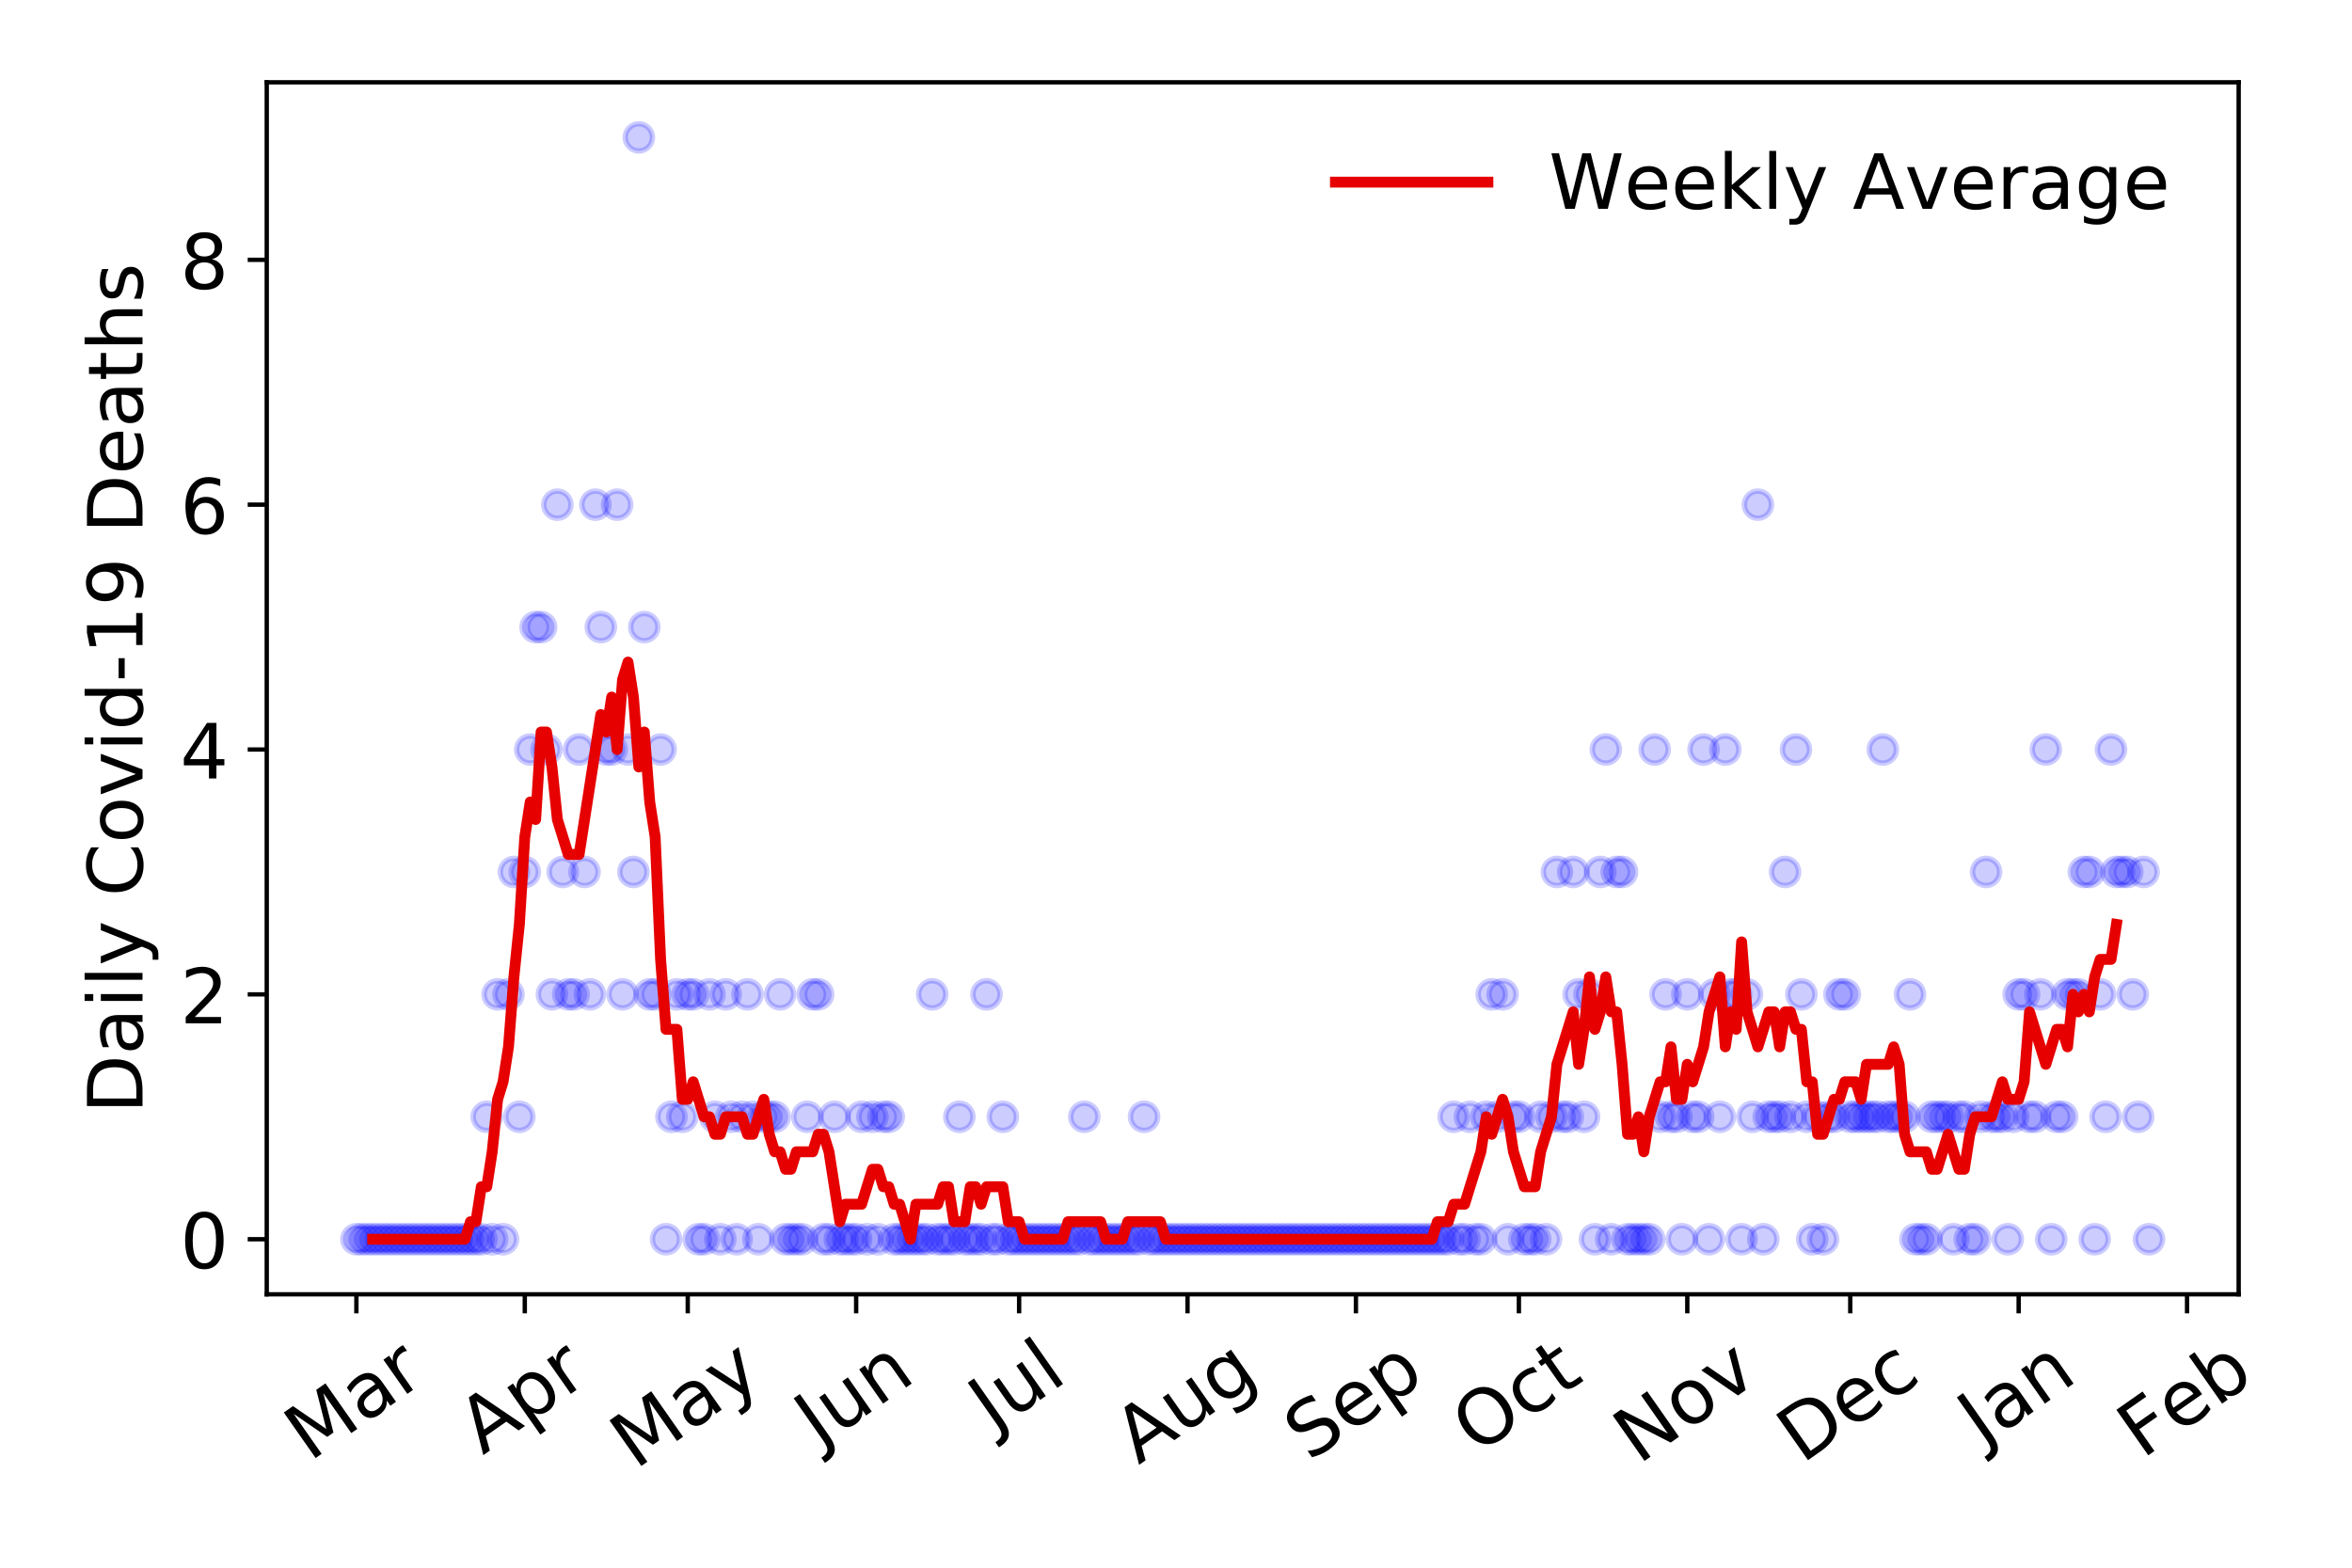 <?xml version="1.0" encoding="utf-8" standalone="no"?>
<!DOCTYPE svg PUBLIC "-//W3C//DTD SVG 1.1//EN"
  "http://www.w3.org/Graphics/SVG/1.1/DTD/svg11.dtd">
<!-- Created with matplotlib (https://matplotlib.org/) -->
<svg height="288pt" version="1.1" viewBox="0 0 432 288" width="432pt" xmlns="http://www.w3.org/2000/svg" xmlns:xlink="http://www.w3.org/1999/xlink">
 <defs>
  <style type="text/css">
*{stroke-linecap:butt;stroke-linejoin:round;}
  </style>
 </defs>
 <g id="figure_1">
  <g id="patch_1">
   <path d="M 0 288 
L 432 288 
L 432 0 
L 0 0 
z
" style="fill:#ffffff;"/>
  </g>
  <g id="axes_1">
   <g id="patch_2">
    <path d="M 48.995 237.778 
L 411.183 237.778 
L 411.183 15.12 
L 48.995 15.12 
z
" style="fill:#ffffff;"/>
   </g>
   <g id="matplotlib.axis_1">
    <g id="xtick_1">
     <g id="line2d_1">
      <defs>
       <path d="M 0 0 
L 0 3.5 
" id="m7487c26177" style="stroke:#000000;stroke-width:0.8;"/>
      </defs>
      <g>
       <use style="stroke:#000000;stroke-width:0.8;" x="65.458" xlink:href="#m7487c26177" y="237.778"/>
      </g>
     </g>
     <g id="text_1">
      <!-- Mar -->
      <defs>
       <path d="M 9.812 72.906 
L 24.516 72.906 
L 43.109 23.297 
L 61.812 72.906 
L 76.516 72.906 
L 76.516 0 
L 66.891 0 
L 66.891 64.016 
L 48.094 14.016 
L 38.188 14.016 
L 19.391 64.016 
L 19.391 0 
L 9.812 0 
z
" id="DejaVuSans-77"/>
       <path d="M 34.281 27.484 
Q 23.391 27.484 19.188 25 
Q 14.984 22.516 14.984 16.5 
Q 14.984 11.719 18.141 8.906 
Q 21.297 6.109 26.703 6.109 
Q 34.188 6.109 38.703 11.406 
Q 43.219 16.703 43.219 25.484 
L 43.219 27.484 
z
M 52.203 31.203 
L 52.203 0 
L 43.219 0 
L 43.219 8.297 
Q 40.141 3.328 35.547 0.953 
Q 30.953 -1.422 24.312 -1.422 
Q 15.922 -1.422 10.953 3.297 
Q 6 8.016 6 15.922 
Q 6 25.141 12.172 29.828 
Q 18.359 34.516 30.609 34.516 
L 43.219 34.516 
L 43.219 35.406 
Q 43.219 41.609 39.141 45 
Q 35.062 48.391 27.688 48.391 
Q 23 48.391 18.547 47.266 
Q 14.109 46.141 10.016 43.891 
L 10.016 52.203 
Q 14.938 54.109 19.578 55.047 
Q 24.219 56 28.609 56 
Q 40.484 56 46.344 49.844 
Q 52.203 43.703 52.203 31.203 
z
" id="DejaVuSans-97"/>
       <path d="M 41.109 46.297 
Q 39.594 47.172 37.812 47.578 
Q 36.031 48 33.891 48 
Q 26.266 48 22.188 43.047 
Q 18.109 38.094 18.109 28.812 
L 18.109 0 
L 9.078 0 
L 9.078 54.688 
L 18.109 54.688 
L 18.109 46.188 
Q 20.953 51.172 25.484 53.578 
Q 30.031 56 36.531 56 
Q 37.453 56 38.578 55.875 
Q 39.703 55.766 41.062 55.516 
z
" id="DejaVuSans-114"/>
      </defs>
      <g transform="translate(56.855 268.643)rotate(-35)scale(0.14 -0.14)">
       <use xlink:href="#DejaVuSans-77"/>
       <use x="86.279" xlink:href="#DejaVuSans-97"/>
       <use x="147.559" xlink:href="#DejaVuSans-114"/>
      </g>
     </g>
    </g>
    <g id="xtick_2">
     <g id="line2d_2">
      <g>
       <use style="stroke:#000000;stroke-width:0.8;" x="96.389" xlink:href="#m7487c26177" y="237.778"/>
      </g>
     </g>
     <g id="text_2">
      <!-- Apr -->
      <defs>
       <path d="M 34.188 63.188 
L 20.797 26.906 
L 47.609 26.906 
z
M 28.609 72.906 
L 39.797 72.906 
L 67.578 0 
L 57.328 0 
L 50.688 18.703 
L 17.828 18.703 
L 11.188 0 
L 0.781 0 
z
" id="DejaVuSans-65"/>
       <path d="M 18.109 8.203 
L 18.109 -20.797 
L 9.078 -20.797 
L 9.078 54.688 
L 18.109 54.688 
L 18.109 46.391 
Q 20.953 51.266 25.266 53.625 
Q 29.594 56 35.594 56 
Q 45.562 56 51.781 48.094 
Q 58.016 40.188 58.016 27.297 
Q 58.016 14.406 51.781 6.484 
Q 45.562 -1.422 35.594 -1.422 
Q 29.594 -1.422 25.266 0.953 
Q 20.953 3.328 18.109 8.203 
z
M 48.688 27.297 
Q 48.688 37.203 44.609 42.844 
Q 40.531 48.484 33.406 48.484 
Q 26.266 48.484 22.188 42.844 
Q 18.109 37.203 18.109 27.297 
Q 18.109 17.391 22.188 11.75 
Q 26.266 6.109 33.406 6.109 
Q 40.531 6.109 44.609 11.75 
Q 48.688 17.391 48.688 27.297 
z
" id="DejaVuSans-112"/>
      </defs>
      <g transform="translate(88.685 267.384)rotate(-35)scale(0.14 -0.14)">
       <use xlink:href="#DejaVuSans-65"/>
       <use x="68.408" xlink:href="#DejaVuSans-112"/>
       <use x="131.885" xlink:href="#DejaVuSans-114"/>
      </g>
     </g>
    </g>
    <g id="xtick_3">
     <g id="line2d_3">
      <g>
       <use style="stroke:#000000;stroke-width:0.8;" x="126.322" xlink:href="#m7487c26177" y="237.778"/>
      </g>
     </g>
     <g id="text_3">
      <!-- May -->
      <defs>
       <path d="M 32.172 -5.078 
Q 28.375 -14.844 24.75 -17.812 
Q 21.141 -20.797 15.094 -20.797 
L 7.906 -20.797 
L 7.906 -13.281 
L 13.188 -13.281 
Q 16.891 -13.281 18.938 -11.516 
Q 21 -9.766 23.484 -3.219 
L 25.094 0.875 
L 2.984 54.688 
L 12.5 54.688 
L 29.594 11.922 
L 46.688 54.688 
L 56.203 54.688 
z
" id="DejaVuSans-121"/>
      </defs>
      <g transform="translate(116.682 270.094)rotate(-35)scale(0.14 -0.14)">
       <use xlink:href="#DejaVuSans-77"/>
       <use x="86.279" xlink:href="#DejaVuSans-97"/>
       <use x="147.559" xlink:href="#DejaVuSans-121"/>
      </g>
     </g>
    </g>
    <g id="xtick_4">
     <g id="line2d_4">
      <g>
       <use style="stroke:#000000;stroke-width:0.8;" x="157.252" xlink:href="#m7487c26177" y="237.778"/>
      </g>
     </g>
     <g id="text_4">
      <!-- Jun -->
      <defs>
       <path d="M 9.812 72.906 
L 19.672 72.906 
L 19.672 5.078 
Q 19.672 -8.109 14.672 -14.062 
Q 9.672 -20.016 -1.422 -20.016 
L -5.172 -20.016 
L -5.172 -11.719 
L -2.094 -11.719 
Q 4.438 -11.719 7.125 -8.047 
Q 9.812 -4.391 9.812 5.078 
z
" id="DejaVuSans-74"/>
       <path d="M 8.5 21.578 
L 8.5 54.688 
L 17.484 54.688 
L 17.484 21.922 
Q 17.484 14.156 20.5 10.266 
Q 23.531 6.391 29.594 6.391 
Q 36.859 6.391 41.078 11.031 
Q 45.312 15.672 45.312 23.688 
L 45.312 54.688 
L 54.297 54.688 
L 54.297 0 
L 45.312 0 
L 45.312 8.406 
Q 42.047 3.422 37.719 1 
Q 33.406 -1.422 27.688 -1.422 
Q 18.266 -1.422 13.375 4.438 
Q 8.5 10.297 8.5 21.578 
z
M 31.109 56 
z
" id="DejaVuSans-117"/>
       <path d="M 54.891 33.016 
L 54.891 0 
L 45.906 0 
L 45.906 32.719 
Q 45.906 40.484 42.875 44.328 
Q 39.844 48.188 33.797 48.188 
Q 26.516 48.188 22.312 43.547 
Q 18.109 38.922 18.109 30.906 
L 18.109 0 
L 9.078 0 
L 9.078 54.688 
L 18.109 54.688 
L 18.109 46.188 
Q 21.344 51.125 25.703 53.562 
Q 30.078 56 35.797 56 
Q 45.219 56 50.047 50.172 
Q 54.891 44.344 54.891 33.016 
z
" id="DejaVuSans-110"/>
      </defs>
      <g transform="translate(150.509 266.039)rotate(-35)scale(0.14 -0.14)">
       <use xlink:href="#DejaVuSans-74"/>
       <use x="29.492" xlink:href="#DejaVuSans-117"/>
       <use x="92.871" xlink:href="#DejaVuSans-110"/>
      </g>
     </g>
    </g>
    <g id="xtick_5">
     <g id="line2d_5">
      <g>
       <use style="stroke:#000000;stroke-width:0.8;" x="187.185" xlink:href="#m7487c26177" y="237.778"/>
      </g>
     </g>
     <g id="text_5">
      <!-- Jul -->
      <defs>
       <path d="M 9.422 75.984 
L 18.406 75.984 
L 18.406 0 
L 9.422 0 
z
" id="DejaVuSans-108"/>
      </defs>
      <g transform="translate(182.482 263.181)rotate(-35)scale(0.14 -0.14)">
       <use xlink:href="#DejaVuSans-74"/>
       <use x="29.492" xlink:href="#DejaVuSans-117"/>
       <use x="92.871" xlink:href="#DejaVuSans-108"/>
      </g>
     </g>
    </g>
    <g id="xtick_6">
     <g id="line2d_6">
      <g>
       <use style="stroke:#000000;stroke-width:0.8;" x="218.116" xlink:href="#m7487c26177" y="237.778"/>
      </g>
     </g>
     <g id="text_6">
      <!-- Aug -->
      <defs>
       <path d="M 45.406 27.984 
Q 45.406 37.75 41.375 43.109 
Q 37.359 48.484 30.078 48.484 
Q 22.859 48.484 18.828 43.109 
Q 14.797 37.75 14.797 27.984 
Q 14.797 18.266 18.828 12.891 
Q 22.859 7.516 30.078 7.516 
Q 37.359 7.516 41.375 12.891 
Q 45.406 18.266 45.406 27.984 
z
M 54.391 6.781 
Q 54.391 -7.172 48.188 -13.984 
Q 42 -20.797 29.203 -20.797 
Q 24.469 -20.797 20.266 -20.094 
Q 16.062 -19.391 12.109 -17.922 
L 12.109 -9.188 
Q 16.062 -11.328 19.922 -12.344 
Q 23.781 -13.375 27.781 -13.375 
Q 36.625 -13.375 41.016 -8.766 
Q 45.406 -4.156 45.406 5.172 
L 45.406 9.625 
Q 42.625 4.781 38.281 2.391 
Q 33.938 0 27.875 0 
Q 17.828 0 11.672 7.656 
Q 5.516 15.328 5.516 27.984 
Q 5.516 40.672 11.672 48.328 
Q 17.828 56 27.875 56 
Q 33.938 56 38.281 53.609 
Q 42.625 51.219 45.406 46.391 
L 45.406 54.688 
L 54.391 54.688 
z
" id="DejaVuSans-103"/>
      </defs>
      <g transform="translate(209.135 269.172)rotate(-35)scale(0.14 -0.14)">
       <use xlink:href="#DejaVuSans-65"/>
       <use x="68.408" xlink:href="#DejaVuSans-117"/>
       <use x="131.787" xlink:href="#DejaVuSans-103"/>
      </g>
     </g>
    </g>
    <g id="xtick_7">
     <g id="line2d_7">
      <g>
       <use style="stroke:#000000;stroke-width:0.8;" x="249.046" xlink:href="#m7487c26177" y="237.778"/>
      </g>
     </g>
     <g id="text_7">
      <!-- Sep -->
      <defs>
       <path d="M 53.516 70.516 
L 53.516 60.891 
Q 47.906 63.578 42.922 64.891 
Q 37.938 66.219 33.297 66.219 
Q 25.25 66.219 20.875 63.094 
Q 16.5 59.969 16.5 54.203 
Q 16.5 49.359 19.406 46.891 
Q 22.312 44.438 30.422 42.922 
L 36.375 41.703 
Q 47.406 39.594 52.656 34.297 
Q 57.906 29 57.906 20.125 
Q 57.906 9.516 50.797 4.047 
Q 43.703 -1.422 29.984 -1.422 
Q 24.812 -1.422 18.969 -0.25 
Q 13.141 0.922 6.891 3.219 
L 6.891 13.375 
Q 12.891 10.016 18.656 8.297 
Q 24.422 6.594 29.984 6.594 
Q 38.422 6.594 43.016 9.906 
Q 47.609 13.234 47.609 19.391 
Q 47.609 24.75 44.312 27.781 
Q 41.016 30.812 33.5 32.328 
L 27.484 33.5 
Q 16.453 35.688 11.516 40.375 
Q 6.594 45.062 6.594 53.422 
Q 6.594 63.094 13.406 68.656 
Q 20.219 74.219 32.172 74.219 
Q 37.312 74.219 42.625 73.281 
Q 47.953 72.359 53.516 70.516 
z
" id="DejaVuSans-83"/>
       <path d="M 56.203 29.594 
L 56.203 25.203 
L 14.891 25.203 
Q 15.484 15.922 20.484 11.062 
Q 25.484 6.203 34.422 6.203 
Q 39.594 6.203 44.453 7.469 
Q 49.312 8.734 54.109 11.281 
L 54.109 2.781 
Q 49.266 0.734 44.188 -0.344 
Q 39.109 -1.422 33.891 -1.422 
Q 20.797 -1.422 13.156 6.188 
Q 5.516 13.812 5.516 26.812 
Q 5.516 40.234 12.766 48.109 
Q 20.016 56 32.328 56 
Q 43.359 56 49.781 48.891 
Q 56.203 41.797 56.203 29.594 
z
M 47.219 32.234 
Q 47.125 39.594 43.094 43.984 
Q 39.062 48.391 32.422 48.391 
Q 24.906 48.391 20.391 44.141 
Q 15.875 39.891 15.188 32.172 
z
" id="DejaVuSans-101"/>
      </defs>
      <g transform="translate(240.453 268.629)rotate(-35)scale(0.14 -0.14)">
       <use xlink:href="#DejaVuSans-83"/>
       <use x="63.477" xlink:href="#DejaVuSans-101"/>
       <use x="125" xlink:href="#DejaVuSans-112"/>
      </g>
     </g>
    </g>
    <g id="xtick_8">
     <g id="line2d_8">
      <g>
       <use style="stroke:#000000;stroke-width:0.8;" x="278.979" xlink:href="#m7487c26177" y="237.778"/>
      </g>
     </g>
     <g id="text_8">
      <!-- Oct -->
      <defs>
       <path d="M 39.406 66.219 
Q 28.656 66.219 22.328 58.203 
Q 16.016 50.203 16.016 36.375 
Q 16.016 22.609 22.328 14.594 
Q 28.656 6.594 39.406 6.594 
Q 50.141 6.594 56.422 14.594 
Q 62.703 22.609 62.703 36.375 
Q 62.703 50.203 56.422 58.203 
Q 50.141 66.219 39.406 66.219 
z
M 39.406 74.219 
Q 54.734 74.219 63.906 63.938 
Q 73.094 53.656 73.094 36.375 
Q 73.094 19.141 63.906 8.859 
Q 54.734 -1.422 39.406 -1.422 
Q 24.031 -1.422 14.812 8.828 
Q 5.609 19.094 5.609 36.375 
Q 5.609 53.656 14.812 63.938 
Q 24.031 74.219 39.406 74.219 
z
" id="DejaVuSans-79"/>
       <path d="M 48.781 52.594 
L 48.781 44.188 
Q 44.969 46.297 41.141 47.344 
Q 37.312 48.391 33.406 48.391 
Q 24.656 48.391 19.812 42.844 
Q 14.984 37.312 14.984 27.297 
Q 14.984 17.281 19.812 11.734 
Q 24.656 6.203 33.406 6.203 
Q 37.312 6.203 41.141 7.25 
Q 44.969 8.297 48.781 10.406 
L 48.781 2.094 
Q 45.016 0.344 40.984 -0.531 
Q 36.969 -1.422 32.422 -1.422 
Q 20.062 -1.422 12.781 6.344 
Q 5.516 14.109 5.516 27.297 
Q 5.516 40.672 12.859 48.328 
Q 20.219 56 33.016 56 
Q 37.156 56 41.109 55.141 
Q 45.062 54.297 48.781 52.594 
z
" id="DejaVuSans-99"/>
       <path d="M 18.312 70.219 
L 18.312 54.688 
L 36.812 54.688 
L 36.812 47.703 
L 18.312 47.703 
L 18.312 18.016 
Q 18.312 11.328 20.141 9.422 
Q 21.969 7.516 27.594 7.516 
L 36.812 7.516 
L 36.812 0 
L 27.594 0 
Q 17.188 0 13.234 3.875 
Q 9.281 7.766 9.281 18.016 
L 9.281 47.703 
L 2.688 47.703 
L 2.688 54.688 
L 9.281 54.688 
L 9.281 70.219 
z
" id="DejaVuSans-116"/>
      </defs>
      <g transform="translate(271.28 267.377)rotate(-35)scale(0.14 -0.14)">
       <use xlink:href="#DejaVuSans-79"/>
       <use x="78.711" xlink:href="#DejaVuSans-99"/>
       <use x="133.691" xlink:href="#DejaVuSans-116"/>
      </g>
     </g>
    </g>
    <g id="xtick_9">
     <g id="line2d_9">
      <g>
       <use style="stroke:#000000;stroke-width:0.8;" x="309.91" xlink:href="#m7487c26177" y="237.778"/>
      </g>
     </g>
     <g id="text_9">
      <!-- Nov -->
      <defs>
       <path d="M 9.812 72.906 
L 23.094 72.906 
L 55.422 11.922 
L 55.422 72.906 
L 64.984 72.906 
L 64.984 0 
L 51.703 0 
L 19.391 60.984 
L 19.391 0 
L 9.812 0 
z
" id="DejaVuSans-78"/>
       <path d="M 30.609 48.391 
Q 23.391 48.391 19.188 42.75 
Q 14.984 37.109 14.984 27.297 
Q 14.984 17.484 19.156 11.844 
Q 23.344 6.203 30.609 6.203 
Q 37.797 6.203 41.984 11.859 
Q 46.188 17.531 46.188 27.297 
Q 46.188 37.016 41.984 42.703 
Q 37.797 48.391 30.609 48.391 
z
M 30.609 56 
Q 42.328 56 49.016 48.375 
Q 55.719 40.766 55.719 27.297 
Q 55.719 13.875 49.016 6.219 
Q 42.328 -1.422 30.609 -1.422 
Q 18.844 -1.422 12.172 6.219 
Q 5.516 13.875 5.516 27.297 
Q 5.516 40.766 12.172 48.375 
Q 18.844 56 30.609 56 
z
" id="DejaVuSans-111"/>
       <path d="M 2.984 54.688 
L 12.5 54.688 
L 29.594 8.797 
L 46.688 54.688 
L 56.203 54.688 
L 35.688 0 
L 23.484 0 
z
" id="DejaVuSans-118"/>
      </defs>
      <g transform="translate(300.933 269.166)rotate(-35)scale(0.14 -0.14)">
       <use xlink:href="#DejaVuSans-78"/>
       <use x="74.805" xlink:href="#DejaVuSans-111"/>
       <use x="135.986" xlink:href="#DejaVuSans-118"/>
      </g>
     </g>
    </g>
    <g id="xtick_10">
     <g id="line2d_10">
      <g>
       <use style="stroke:#000000;stroke-width:0.8;" x="339.843" xlink:href="#m7487c26177" y="237.778"/>
      </g>
     </g>
     <g id="text_10">
      <!-- Dec -->
      <defs>
       <path d="M 19.672 64.797 
L 19.672 8.109 
L 31.594 8.109 
Q 46.688 8.109 53.688 14.938 
Q 60.688 21.781 60.688 36.531 
Q 60.688 51.172 53.688 57.984 
Q 46.688 64.797 31.594 64.797 
z
M 9.812 72.906 
L 30.078 72.906 
Q 51.266 72.906 61.172 64.094 
Q 71.094 55.281 71.094 36.531 
Q 71.094 17.672 61.125 8.828 
Q 51.172 0 30.078 0 
L 9.812 0 
z
" id="DejaVuSans-68"/>
      </defs>
      <g transform="translate(330.962 269.032)rotate(-35)scale(0.14 -0.14)">
       <use xlink:href="#DejaVuSans-68"/>
       <use x="77.002" xlink:href="#DejaVuSans-101"/>
       <use x="138.525" xlink:href="#DejaVuSans-99"/>
      </g>
     </g>
    </g>
    <g id="xtick_11">
     <g id="line2d_11">
      <g>
       <use style="stroke:#000000;stroke-width:0.8;" x="370.773" xlink:href="#m7487c26177" y="237.778"/>
      </g>
     </g>
     <g id="text_11">
      <!-- Jan -->
      <g transform="translate(364.15 265.871)rotate(-35)scale(0.14 -0.14)">
       <use xlink:href="#DejaVuSans-74"/>
       <use x="29.492" xlink:href="#DejaVuSans-97"/>
       <use x="90.771" xlink:href="#DejaVuSans-110"/>
      </g>
     </g>
    </g>
    <g id="xtick_12">
     <g id="line2d_12">
      <g>
       <use style="stroke:#000000;stroke-width:0.8;" x="401.704" xlink:href="#m7487c26177" y="237.778"/>
      </g>
     </g>
     <g id="text_12">
      <!-- Feb -->
      <defs>
       <path d="M 9.812 72.906 
L 51.703 72.906 
L 51.703 64.594 
L 19.672 64.594 
L 19.672 43.109 
L 48.578 43.109 
L 48.578 34.812 
L 19.672 34.812 
L 19.672 0 
L 9.812 0 
z
" id="DejaVuSans-70"/>
       <path d="M 48.688 27.297 
Q 48.688 37.203 44.609 42.844 
Q 40.531 48.484 33.406 48.484 
Q 26.266 48.484 22.188 42.844 
Q 18.109 37.203 18.109 27.297 
Q 18.109 17.391 22.188 11.75 
Q 26.266 6.109 33.406 6.109 
Q 40.531 6.109 44.609 11.75 
Q 48.688 17.391 48.688 27.297 
z
M 18.109 46.391 
Q 20.953 51.266 25.266 53.625 
Q 29.594 56 35.594 56 
Q 45.562 56 51.781 48.094 
Q 58.016 40.188 58.016 27.297 
Q 58.016 14.406 51.781 6.484 
Q 45.562 -1.422 35.594 -1.422 
Q 29.594 -1.422 25.266 0.953 
Q 20.953 3.328 18.109 8.203 
L 18.109 0 
L 9.078 0 
L 9.078 75.984 
L 18.109 75.984 
z
" id="DejaVuSans-98"/>
      </defs>
      <g transform="translate(393.458 268.143)rotate(-35)scale(0.14 -0.14)">
       <use xlink:href="#DejaVuSans-70"/>
       <use x="57.441" xlink:href="#DejaVuSans-101"/>
       <use x="118.965" xlink:href="#DejaVuSans-98"/>
      </g>
     </g>
    </g>
   </g>
   <g id="matplotlib.axis_2">
    <g id="ytick_1">
     <g id="line2d_13">
      <defs>
       <path d="M 0 0 
L -3.5 0 
" id="md418babd37" style="stroke:#000000;stroke-width:0.8;"/>
      </defs>
      <g>
       <use style="stroke:#000000;stroke-width:0.8;" x="48.995" xlink:href="#md418babd37" y="227.657"/>
      </g>
     </g>
     <g id="text_13">
      <!-- 0 -->
      <defs>
       <path d="M 31.781 66.406 
Q 24.172 66.406 20.328 58.906 
Q 16.5 51.422 16.5 36.375 
Q 16.5 21.391 20.328 13.891 
Q 24.172 6.391 31.781 6.391 
Q 39.453 6.391 43.281 13.891 
Q 47.125 21.391 47.125 36.375 
Q 47.125 51.422 43.281 58.906 
Q 39.453 66.406 31.781 66.406 
z
M 31.781 74.219 
Q 44.047 74.219 50.516 64.516 
Q 56.984 54.828 56.984 36.375 
Q 56.984 17.969 50.516 8.266 
Q 44.047 -1.422 31.781 -1.422 
Q 19.531 -1.422 13.062 8.266 
Q 6.594 17.969 6.594 36.375 
Q 6.594 54.828 13.062 64.516 
Q 19.531 74.219 31.781 74.219 
z
" id="DejaVuSans-48"/>
      </defs>
      <g transform="translate(33.087 232.976)scale(0.14 -0.14)">
       <use xlink:href="#DejaVuSans-48"/>
      </g>
     </g>
    </g>
    <g id="ytick_2">
     <g id="line2d_14">
      <g>
       <use style="stroke:#000000;stroke-width:0.8;" x="48.995" xlink:href="#md418babd37" y="182.676"/>
      </g>
     </g>
     <g id="text_14">
      <!-- 2 -->
      <defs>
       <path d="M 19.188 8.297 
L 53.609 8.297 
L 53.609 0 
L 7.328 0 
L 7.328 8.297 
Q 12.938 14.109 22.625 23.891 
Q 32.328 33.688 34.812 36.531 
Q 39.547 41.844 41.422 45.531 
Q 43.312 49.219 43.312 52.781 
Q 43.312 58.594 39.234 62.25 
Q 35.156 65.922 28.609 65.922 
Q 23.969 65.922 18.812 64.312 
Q 13.672 62.703 7.812 59.422 
L 7.812 69.391 
Q 13.766 71.781 18.938 73 
Q 24.125 74.219 28.422 74.219 
Q 39.75 74.219 46.484 68.547 
Q 53.219 62.891 53.219 53.422 
Q 53.219 48.922 51.531 44.891 
Q 49.859 40.875 45.406 35.406 
Q 44.188 33.984 37.641 27.219 
Q 31.109 20.453 19.188 8.297 
z
" id="DejaVuSans-50"/>
      </defs>
      <g transform="translate(33.087 187.995)scale(0.14 -0.14)">
       <use xlink:href="#DejaVuSans-50"/>
      </g>
     </g>
    </g>
    <g id="ytick_3">
     <g id="line2d_15">
      <g>
       <use style="stroke:#000000;stroke-width:0.8;" x="48.995" xlink:href="#md418babd37" y="137.694"/>
      </g>
     </g>
     <g id="text_15">
      <!-- 4 -->
      <defs>
       <path d="M 37.797 64.312 
L 12.891 25.391 
L 37.797 25.391 
z
M 35.203 72.906 
L 47.609 72.906 
L 47.609 25.391 
L 58.016 25.391 
L 58.016 17.188 
L 47.609 17.188 
L 47.609 0 
L 37.797 0 
L 37.797 17.188 
L 4.891 17.188 
L 4.891 26.703 
z
" id="DejaVuSans-52"/>
      </defs>
      <g transform="translate(33.087 143.013)scale(0.14 -0.14)">
       <use xlink:href="#DejaVuSans-52"/>
      </g>
     </g>
    </g>
    <g id="ytick_4">
     <g id="line2d_16">
      <g>
       <use style="stroke:#000000;stroke-width:0.8;" x="48.995" xlink:href="#md418babd37" y="92.713"/>
      </g>
     </g>
     <g id="text_16">
      <!-- 6 -->
      <defs>
       <path d="M 33.016 40.375 
Q 26.375 40.375 22.484 35.828 
Q 18.609 31.297 18.609 23.391 
Q 18.609 15.531 22.484 10.953 
Q 26.375 6.391 33.016 6.391 
Q 39.656 6.391 43.531 10.953 
Q 47.406 15.531 47.406 23.391 
Q 47.406 31.297 43.531 35.828 
Q 39.656 40.375 33.016 40.375 
z
M 52.594 71.297 
L 52.594 62.312 
Q 48.875 64.062 45.094 64.984 
Q 41.312 65.922 37.594 65.922 
Q 27.828 65.922 22.672 59.328 
Q 17.531 52.734 16.797 39.406 
Q 19.672 43.656 24.016 45.922 
Q 28.375 48.188 33.594 48.188 
Q 44.578 48.188 50.953 41.516 
Q 57.328 34.859 57.328 23.391 
Q 57.328 12.156 50.688 5.359 
Q 44.047 -1.422 33.016 -1.422 
Q 20.359 -1.422 13.672 8.266 
Q 6.984 17.969 6.984 36.375 
Q 6.984 53.656 15.188 63.938 
Q 23.391 74.219 37.203 74.219 
Q 40.922 74.219 44.703 73.484 
Q 48.484 72.75 52.594 71.297 
z
" id="DejaVuSans-54"/>
      </defs>
      <g transform="translate(33.087 98.032)scale(0.14 -0.14)">
       <use xlink:href="#DejaVuSans-54"/>
      </g>
     </g>
    </g>
    <g id="ytick_5">
     <g id="line2d_17">
      <g>
       <use style="stroke:#000000;stroke-width:0.8;" x="48.995" xlink:href="#md418babd37" y="47.732"/>
      </g>
     </g>
     <g id="text_17">
      <!-- 8 -->
      <defs>
       <path d="M 31.781 34.625 
Q 24.75 34.625 20.719 30.859 
Q 16.703 27.094 16.703 20.516 
Q 16.703 13.922 20.719 10.156 
Q 24.75 6.391 31.781 6.391 
Q 38.812 6.391 42.859 10.172 
Q 46.922 13.969 46.922 20.516 
Q 46.922 27.094 42.891 30.859 
Q 38.875 34.625 31.781 34.625 
z
M 21.922 38.812 
Q 15.578 40.375 12.031 44.719 
Q 8.5 49.078 8.5 55.328 
Q 8.5 64.062 14.719 69.141 
Q 20.953 74.219 31.781 74.219 
Q 42.672 74.219 48.875 69.141 
Q 55.078 64.062 55.078 55.328 
Q 55.078 49.078 51.531 44.719 
Q 48 40.375 41.703 38.812 
Q 48.828 37.156 52.797 32.312 
Q 56.781 27.484 56.781 20.516 
Q 56.781 9.906 50.312 4.234 
Q 43.844 -1.422 31.781 -1.422 
Q 19.734 -1.422 13.25 4.234 
Q 6.781 9.906 6.781 20.516 
Q 6.781 27.484 10.781 32.312 
Q 14.797 37.156 21.922 38.812 
z
M 18.312 54.391 
Q 18.312 48.734 21.844 45.562 
Q 25.391 42.391 31.781 42.391 
Q 38.141 42.391 41.719 45.562 
Q 45.312 48.734 45.312 54.391 
Q 45.312 60.062 41.719 63.234 
Q 38.141 66.406 31.781 66.406 
Q 25.391 66.406 21.844 63.234 
Q 18.312 60.062 18.312 54.391 
z
" id="DejaVuSans-56"/>
      </defs>
      <g transform="translate(33.087 53.05)scale(0.14 -0.14)">
       <use xlink:href="#DejaVuSans-56"/>
      </g>
     </g>
    </g>
    <g id="text_18">
     <!-- Daily Covid-19 Deaths -->
     <defs>
      <path d="M 9.422 54.688 
L 18.406 54.688 
L 18.406 0 
L 9.422 0 
z
M 9.422 75.984 
L 18.406 75.984 
L 18.406 64.594 
L 9.422 64.594 
z
" id="DejaVuSans-105"/>
      <path id="DejaVuSans-32"/>
      <path d="M 64.406 67.281 
L 64.406 56.891 
Q 59.422 61.531 53.781 63.812 
Q 48.141 66.109 41.797 66.109 
Q 29.297 66.109 22.656 58.469 
Q 16.016 50.828 16.016 36.375 
Q 16.016 21.969 22.656 14.328 
Q 29.297 6.688 41.797 6.688 
Q 48.141 6.688 53.781 8.984 
Q 59.422 11.281 64.406 15.922 
L 64.406 5.609 
Q 59.234 2.094 53.438 0.328 
Q 47.656 -1.422 41.219 -1.422 
Q 24.656 -1.422 15.125 8.703 
Q 5.609 18.844 5.609 36.375 
Q 5.609 53.953 15.125 64.078 
Q 24.656 74.219 41.219 74.219 
Q 47.75 74.219 53.531 72.484 
Q 59.328 70.75 64.406 67.281 
z
" id="DejaVuSans-67"/>
      <path d="M 45.406 46.391 
L 45.406 75.984 
L 54.391 75.984 
L 54.391 0 
L 45.406 0 
L 45.406 8.203 
Q 42.578 3.328 38.25 0.953 
Q 33.938 -1.422 27.875 -1.422 
Q 17.969 -1.422 11.734 6.484 
Q 5.516 14.406 5.516 27.297 
Q 5.516 40.188 11.734 48.094 
Q 17.969 56 27.875 56 
Q 33.938 56 38.25 53.625 
Q 42.578 51.266 45.406 46.391 
z
M 14.797 27.297 
Q 14.797 17.391 18.875 11.75 
Q 22.953 6.109 30.078 6.109 
Q 37.203 6.109 41.297 11.75 
Q 45.406 17.391 45.406 27.297 
Q 45.406 37.203 41.297 42.844 
Q 37.203 48.484 30.078 48.484 
Q 22.953 48.484 18.875 42.844 
Q 14.797 37.203 14.797 27.297 
z
" id="DejaVuSans-100"/>
      <path d="M 4.891 31.391 
L 31.203 31.391 
L 31.203 23.391 
L 4.891 23.391 
z
" id="DejaVuSans-45"/>
      <path d="M 12.406 8.297 
L 28.516 8.297 
L 28.516 63.922 
L 10.984 60.406 
L 10.984 69.391 
L 28.422 72.906 
L 38.281 72.906 
L 38.281 8.297 
L 54.391 8.297 
L 54.391 0 
L 12.406 0 
z
" id="DejaVuSans-49"/>
      <path d="M 10.984 1.516 
L 10.984 10.5 
Q 14.703 8.734 18.5 7.812 
Q 22.312 6.891 25.984 6.891 
Q 35.75 6.891 40.891 13.453 
Q 46.047 20.016 46.781 33.406 
Q 43.953 29.203 39.594 26.953 
Q 35.25 24.703 29.984 24.703 
Q 19.047 24.703 12.672 31.312 
Q 6.297 37.938 6.297 49.422 
Q 6.297 60.641 12.938 67.422 
Q 19.578 74.219 30.609 74.219 
Q 43.266 74.219 49.922 64.516 
Q 56.594 54.828 56.594 36.375 
Q 56.594 19.141 48.406 8.859 
Q 40.234 -1.422 26.422 -1.422 
Q 22.703 -1.422 18.891 -0.688 
Q 15.094 0.047 10.984 1.516 
z
M 30.609 32.422 
Q 37.25 32.422 41.125 36.953 
Q 45.016 41.5 45.016 49.422 
Q 45.016 57.281 41.125 61.844 
Q 37.25 66.406 30.609 66.406 
Q 23.969 66.406 20.094 61.844 
Q 16.219 57.281 16.219 49.422 
Q 16.219 41.5 20.094 36.953 
Q 23.969 32.422 30.609 32.422 
z
" id="DejaVuSans-57"/>
      <path d="M 54.891 33.016 
L 54.891 0 
L 45.906 0 
L 45.906 32.719 
Q 45.906 40.484 42.875 44.328 
Q 39.844 48.188 33.797 48.188 
Q 26.516 48.188 22.312 43.547 
Q 18.109 38.922 18.109 30.906 
L 18.109 0 
L 9.078 0 
L 9.078 75.984 
L 18.109 75.984 
L 18.109 46.188 
Q 21.344 51.125 25.703 53.562 
Q 30.078 56 35.797 56 
Q 45.219 56 50.047 50.172 
Q 54.891 44.344 54.891 33.016 
z
" id="DejaVuSans-104"/>
      <path d="M 44.281 53.078 
L 44.281 44.578 
Q 40.484 46.531 36.375 47.5 
Q 32.281 48.484 27.875 48.484 
Q 21.188 48.484 17.844 46.438 
Q 14.5 44.391 14.5 40.281 
Q 14.5 37.156 16.891 35.375 
Q 19.281 33.594 26.516 31.984 
L 29.594 31.297 
Q 39.156 29.25 43.188 25.516 
Q 47.219 21.781 47.219 15.094 
Q 47.219 7.469 41.188 3.016 
Q 35.156 -1.422 24.609 -1.422 
Q 20.219 -1.422 15.453 -0.562 
Q 10.688 0.297 5.422 2 
L 5.422 11.281 
Q 10.406 8.688 15.234 7.391 
Q 20.062 6.109 24.812 6.109 
Q 31.156 6.109 34.562 8.281 
Q 37.984 10.453 37.984 14.406 
Q 37.984 18.062 35.516 20.016 
Q 33.062 21.969 24.703 23.781 
L 21.578 24.516 
Q 13.234 26.266 9.516 29.906 
Q 5.812 33.547 5.812 39.891 
Q 5.812 47.609 11.281 51.797 
Q 16.75 56 26.812 56 
Q 31.781 56 36.172 55.266 
Q 40.578 54.547 44.281 53.078 
z
" id="DejaVuSans-115"/>
     </defs>
     <g transform="translate(26.176 204.56)rotate(-90)scale(0.14 -0.14)">
      <use xlink:href="#DejaVuSans-68"/>
      <use x="77.002" xlink:href="#DejaVuSans-97"/>
      <use x="138.281" xlink:href="#DejaVuSans-105"/>
      <use x="166.064" xlink:href="#DejaVuSans-108"/>
      <use x="193.848" xlink:href="#DejaVuSans-121"/>
      <use x="253.027" xlink:href="#DejaVuSans-32"/>
      <use x="284.814" xlink:href="#DejaVuSans-67"/>
      <use x="354.639" xlink:href="#DejaVuSans-111"/>
      <use x="415.82" xlink:href="#DejaVuSans-118"/>
      <use x="475" xlink:href="#DejaVuSans-105"/>
      <use x="502.783" xlink:href="#DejaVuSans-100"/>
      <use x="566.26" xlink:href="#DejaVuSans-45"/>
      <use x="602.344" xlink:href="#DejaVuSans-49"/>
      <use x="665.967" xlink:href="#DejaVuSans-57"/>
      <use x="729.59" xlink:href="#DejaVuSans-32"/>
      <use x="761.377" xlink:href="#DejaVuSans-68"/>
      <use x="838.379" xlink:href="#DejaVuSans-101"/>
      <use x="899.902" xlink:href="#DejaVuSans-97"/>
      <use x="961.182" xlink:href="#DejaVuSans-116"/>
      <use x="1000.391" xlink:href="#DejaVuSans-104"/>
      <use x="1063.77" xlink:href="#DejaVuSans-115"/>
     </g>
    </g>
   </g>
   <g id="line2d_18">
    <defs>
     <path d="M 0 2.5 
C 0.663 2.5 1.299 2.237 1.768 1.768 
C 2.237 1.299 2.5 0.663 2.5 0 
C 2.5 -0.663 2.237 -1.299 1.768 -1.768 
C 1.299 -2.237 0.663 -2.5 0 -2.5 
C -0.663 -2.5 -1.299 -2.237 -1.768 -1.768 
C -2.237 -1.299 -2.5 -0.663 -2.5 0 
C -2.5 0.663 -2.237 1.299 -1.768 1.768 
C -1.299 2.237 -0.663 2.5 0 2.5 
z
" id="m2e6da7a321" style="stroke:#0000ff;stroke-opacity:0.2;"/>
    </defs>
    <g clip-path="url(#p3102fdb5e9)">
     <use style="fill:#0000ff;fill-opacity:0.2;stroke:#0000ff;stroke-opacity:0.2;" x="65.458" xlink:href="#m2e6da7a321" y="227.657"/>
     <use style="fill:#0000ff;fill-opacity:0.2;stroke:#0000ff;stroke-opacity:0.2;" x="66.456" xlink:href="#m2e6da7a321" y="227.657"/>
     <use style="fill:#0000ff;fill-opacity:0.2;stroke:#0000ff;stroke-opacity:0.2;" x="67.454" xlink:href="#m2e6da7a321" y="227.657"/>
     <use style="fill:#0000ff;fill-opacity:0.2;stroke:#0000ff;stroke-opacity:0.2;" x="68.451" xlink:href="#m2e6da7a321" y="227.657"/>
     <use style="fill:#0000ff;fill-opacity:0.2;stroke:#0000ff;stroke-opacity:0.2;" x="69.449" xlink:href="#m2e6da7a321" y="227.657"/>
     <use style="fill:#0000ff;fill-opacity:0.2;stroke:#0000ff;stroke-opacity:0.2;" x="70.447" xlink:href="#m2e6da7a321" y="227.657"/>
     <use style="fill:#0000ff;fill-opacity:0.2;stroke:#0000ff;stroke-opacity:0.2;" x="71.445" xlink:href="#m2e6da7a321" y="227.657"/>
     <use style="fill:#0000ff;fill-opacity:0.2;stroke:#0000ff;stroke-opacity:0.2;" x="72.442" xlink:href="#m2e6da7a321" y="227.657"/>
     <use style="fill:#0000ff;fill-opacity:0.2;stroke:#0000ff;stroke-opacity:0.2;" x="73.44" xlink:href="#m2e6da7a321" y="227.657"/>
     <use style="fill:#0000ff;fill-opacity:0.2;stroke:#0000ff;stroke-opacity:0.2;" x="74.438" xlink:href="#m2e6da7a321" y="227.657"/>
     <use style="fill:#0000ff;fill-opacity:0.2;stroke:#0000ff;stroke-opacity:0.2;" x="75.436" xlink:href="#m2e6da7a321" y="227.657"/>
     <use style="fill:#0000ff;fill-opacity:0.2;stroke:#0000ff;stroke-opacity:0.2;" x="76.433" xlink:href="#m2e6da7a321" y="227.657"/>
     <use style="fill:#0000ff;fill-opacity:0.2;stroke:#0000ff;stroke-opacity:0.2;" x="77.431" xlink:href="#m2e6da7a321" y="227.657"/>
     <use style="fill:#0000ff;fill-opacity:0.2;stroke:#0000ff;stroke-opacity:0.2;" x="78.429" xlink:href="#m2e6da7a321" y="227.657"/>
     <use style="fill:#0000ff;fill-opacity:0.2;stroke:#0000ff;stroke-opacity:0.2;" x="79.427" xlink:href="#m2e6da7a321" y="227.657"/>
     <use style="fill:#0000ff;fill-opacity:0.2;stroke:#0000ff;stroke-opacity:0.2;" x="80.425" xlink:href="#m2e6da7a321" y="227.657"/>
     <use style="fill:#0000ff;fill-opacity:0.2;stroke:#0000ff;stroke-opacity:0.2;" x="81.422" xlink:href="#m2e6da7a321" y="227.657"/>
     <use style="fill:#0000ff;fill-opacity:0.2;stroke:#0000ff;stroke-opacity:0.2;" x="82.42" xlink:href="#m2e6da7a321" y="227.657"/>
     <use style="fill:#0000ff;fill-opacity:0.2;stroke:#0000ff;stroke-opacity:0.2;" x="83.418" xlink:href="#m2e6da7a321" y="227.657"/>
     <use style="fill:#0000ff;fill-opacity:0.2;stroke:#0000ff;stroke-opacity:0.2;" x="84.416" xlink:href="#m2e6da7a321" y="227.657"/>
     <use style="fill:#0000ff;fill-opacity:0.2;stroke:#0000ff;stroke-opacity:0.2;" x="85.413" xlink:href="#m2e6da7a321" y="227.657"/>
     <use style="fill:#0000ff;fill-opacity:0.2;stroke:#0000ff;stroke-opacity:0.2;" x="86.411" xlink:href="#m2e6da7a321" y="227.657"/>
     <use style="fill:#0000ff;fill-opacity:0.2;stroke:#0000ff;stroke-opacity:0.2;" x="87.409" xlink:href="#m2e6da7a321" y="227.657"/>
     <use style="fill:#0000ff;fill-opacity:0.2;stroke:#0000ff;stroke-opacity:0.2;" x="88.407" xlink:href="#m2e6da7a321" y="227.657"/>
     <use style="fill:#0000ff;fill-opacity:0.2;stroke:#0000ff;stroke-opacity:0.2;" x="89.404" xlink:href="#m2e6da7a321" y="205.167"/>
     <use style="fill:#0000ff;fill-opacity:0.2;stroke:#0000ff;stroke-opacity:0.2;" x="90.402" xlink:href="#m2e6da7a321" y="227.657"/>
     <use style="fill:#0000ff;fill-opacity:0.2;stroke:#0000ff;stroke-opacity:0.2;" x="91.4" xlink:href="#m2e6da7a321" y="182.676"/>
     <use style="fill:#0000ff;fill-opacity:0.2;stroke:#0000ff;stroke-opacity:0.2;" x="92.398" xlink:href="#m2e6da7a321" y="227.657"/>
     <use style="fill:#0000ff;fill-opacity:0.2;stroke:#0000ff;stroke-opacity:0.2;" x="93.395" xlink:href="#m2e6da7a321" y="182.676"/>
     <use style="fill:#0000ff;fill-opacity:0.2;stroke:#0000ff;stroke-opacity:0.2;" x="94.393" xlink:href="#m2e6da7a321" y="160.185"/>
     <use style="fill:#0000ff;fill-opacity:0.2;stroke:#0000ff;stroke-opacity:0.2;" x="95.391" xlink:href="#m2e6da7a321" y="205.167"/>
     <use style="fill:#0000ff;fill-opacity:0.2;stroke:#0000ff;stroke-opacity:0.2;" x="96.389" xlink:href="#m2e6da7a321" y="160.185"/>
     <use style="fill:#0000ff;fill-opacity:0.2;stroke:#0000ff;stroke-opacity:0.2;" x="97.386" xlink:href="#m2e6da7a321" y="137.694"/>
     <use style="fill:#0000ff;fill-opacity:0.2;stroke:#0000ff;stroke-opacity:0.2;" x="98.384" xlink:href="#m2e6da7a321" y="115.204"/>
     <use style="fill:#0000ff;fill-opacity:0.2;stroke:#0000ff;stroke-opacity:0.2;" x="99.382" xlink:href="#m2e6da7a321" y="115.204"/>
     <use style="fill:#0000ff;fill-opacity:0.2;stroke:#0000ff;stroke-opacity:0.2;" x="100.38" xlink:href="#m2e6da7a321" y="137.694"/>
     <use style="fill:#0000ff;fill-opacity:0.2;stroke:#0000ff;stroke-opacity:0.2;" x="101.378" xlink:href="#m2e6da7a321" y="182.676"/>
     <use style="fill:#0000ff;fill-opacity:0.2;stroke:#0000ff;stroke-opacity:0.2;" x="102.375" xlink:href="#m2e6da7a321" y="92.713"/>
     <use style="fill:#0000ff;fill-opacity:0.2;stroke:#0000ff;stroke-opacity:0.2;" x="103.373" xlink:href="#m2e6da7a321" y="160.185"/>
     <use style="fill:#0000ff;fill-opacity:0.2;stroke:#0000ff;stroke-opacity:0.2;" x="104.371" xlink:href="#m2e6da7a321" y="182.676"/>
     <use style="fill:#0000ff;fill-opacity:0.2;stroke:#0000ff;stroke-opacity:0.2;" x="105.369" xlink:href="#m2e6da7a321" y="182.676"/>
     <use style="fill:#0000ff;fill-opacity:0.2;stroke:#0000ff;stroke-opacity:0.2;" x="106.366" xlink:href="#m2e6da7a321" y="137.694"/>
     <use style="fill:#0000ff;fill-opacity:0.2;stroke:#0000ff;stroke-opacity:0.2;" x="107.364" xlink:href="#m2e6da7a321" y="160.185"/>
     <use style="fill:#0000ff;fill-opacity:0.2;stroke:#0000ff;stroke-opacity:0.2;" x="108.362" xlink:href="#m2e6da7a321" y="182.676"/>
     <use style="fill:#0000ff;fill-opacity:0.2;stroke:#0000ff;stroke-opacity:0.2;" x="109.36" xlink:href="#m2e6da7a321" y="92.713"/>
     <use style="fill:#0000ff;fill-opacity:0.2;stroke:#0000ff;stroke-opacity:0.2;" x="110.357" xlink:href="#m2e6da7a321" y="115.204"/>
     <use style="fill:#0000ff;fill-opacity:0.2;stroke:#0000ff;stroke-opacity:0.2;" x="111.355" xlink:href="#m2e6da7a321" y="137.694"/>
     <use style="fill:#0000ff;fill-opacity:0.2;stroke:#0000ff;stroke-opacity:0.2;" x="112.353" xlink:href="#m2e6da7a321" y="137.694"/>
     <use style="fill:#0000ff;fill-opacity:0.2;stroke:#0000ff;stroke-opacity:0.2;" x="113.351" xlink:href="#m2e6da7a321" y="92.713"/>
     <use style="fill:#0000ff;fill-opacity:0.2;stroke:#0000ff;stroke-opacity:0.2;" x="114.348" xlink:href="#m2e6da7a321" y="182.676"/>
     <use style="fill:#0000ff;fill-opacity:0.2;stroke:#0000ff;stroke-opacity:0.2;" x="115.346" xlink:href="#m2e6da7a321" y="137.694"/>
     <use style="fill:#0000ff;fill-opacity:0.2;stroke:#0000ff;stroke-opacity:0.2;" x="116.344" xlink:href="#m2e6da7a321" y="160.185"/>
     <use style="fill:#0000ff;fill-opacity:0.2;stroke:#0000ff;stroke-opacity:0.2;" x="117.342" xlink:href="#m2e6da7a321" y="25.241"/>
     <use style="fill:#0000ff;fill-opacity:0.2;stroke:#0000ff;stroke-opacity:0.2;" x="118.339" xlink:href="#m2e6da7a321" y="115.204"/>
     <use style="fill:#0000ff;fill-opacity:0.2;stroke:#0000ff;stroke-opacity:0.2;" x="119.337" xlink:href="#m2e6da7a321" y="182.676"/>
     <use style="fill:#0000ff;fill-opacity:0.2;stroke:#0000ff;stroke-opacity:0.2;" x="120.335" xlink:href="#m2e6da7a321" y="182.676"/>
     <use style="fill:#0000ff;fill-opacity:0.2;stroke:#0000ff;stroke-opacity:0.2;" x="121.333" xlink:href="#m2e6da7a321" y="137.694"/>
     <use style="fill:#0000ff;fill-opacity:0.2;stroke:#0000ff;stroke-opacity:0.2;" x="122.331" xlink:href="#m2e6da7a321" y="227.657"/>
     <use style="fill:#0000ff;fill-opacity:0.2;stroke:#0000ff;stroke-opacity:0.2;" x="123.328" xlink:href="#m2e6da7a321" y="205.167"/>
     <use style="fill:#0000ff;fill-opacity:0.2;stroke:#0000ff;stroke-opacity:0.2;" x="124.326" xlink:href="#m2e6da7a321" y="182.676"/>
     <use style="fill:#0000ff;fill-opacity:0.2;stroke:#0000ff;stroke-opacity:0.2;" x="125.324" xlink:href="#m2e6da7a321" y="205.167"/>
     <use style="fill:#0000ff;fill-opacity:0.2;stroke:#0000ff;stroke-opacity:0.2;" x="126.322" xlink:href="#m2e6da7a321" y="182.676"/>
     <use style="fill:#0000ff;fill-opacity:0.2;stroke:#0000ff;stroke-opacity:0.2;" x="127.319" xlink:href="#m2e6da7a321" y="182.676"/>
     <use style="fill:#0000ff;fill-opacity:0.2;stroke:#0000ff;stroke-opacity:0.2;" x="128.317" xlink:href="#m2e6da7a321" y="227.657"/>
     <use style="fill:#0000ff;fill-opacity:0.2;stroke:#0000ff;stroke-opacity:0.2;" x="129.315" xlink:href="#m2e6da7a321" y="227.657"/>
     <use style="fill:#0000ff;fill-opacity:0.2;stroke:#0000ff;stroke-opacity:0.2;" x="130.313" xlink:href="#m2e6da7a321" y="182.676"/>
     <use style="fill:#0000ff;fill-opacity:0.2;stroke:#0000ff;stroke-opacity:0.2;" x="131.31" xlink:href="#m2e6da7a321" y="205.167"/>
     <use style="fill:#0000ff;fill-opacity:0.2;stroke:#0000ff;stroke-opacity:0.2;" x="132.308" xlink:href="#m2e6da7a321" y="227.657"/>
     <use style="fill:#0000ff;fill-opacity:0.2;stroke:#0000ff;stroke-opacity:0.2;" x="133.306" xlink:href="#m2e6da7a321" y="182.676"/>
     <use style="fill:#0000ff;fill-opacity:0.2;stroke:#0000ff;stroke-opacity:0.2;" x="134.304" xlink:href="#m2e6da7a321" y="205.167"/>
     <use style="fill:#0000ff;fill-opacity:0.2;stroke:#0000ff;stroke-opacity:0.2;" x="135.301" xlink:href="#m2e6da7a321" y="227.657"/>
     <use style="fill:#0000ff;fill-opacity:0.2;stroke:#0000ff;stroke-opacity:0.2;" x="136.299" xlink:href="#m2e6da7a321" y="205.167"/>
     <use style="fill:#0000ff;fill-opacity:0.2;stroke:#0000ff;stroke-opacity:0.2;" x="137.297" xlink:href="#m2e6da7a321" y="182.676"/>
     <use style="fill:#0000ff;fill-opacity:0.2;stroke:#0000ff;stroke-opacity:0.2;" x="138.295" xlink:href="#m2e6da7a321" y="205.167"/>
     <use style="fill:#0000ff;fill-opacity:0.2;stroke:#0000ff;stroke-opacity:0.2;" x="139.292" xlink:href="#m2e6da7a321" y="227.657"/>
     <use style="fill:#0000ff;fill-opacity:0.2;stroke:#0000ff;stroke-opacity:0.2;" x="140.29" xlink:href="#m2e6da7a321" y="205.167"/>
     <use style="fill:#0000ff;fill-opacity:0.2;stroke:#0000ff;stroke-opacity:0.2;" x="141.288" xlink:href="#m2e6da7a321" y="205.167"/>
     <use style="fill:#0000ff;fill-opacity:0.2;stroke:#0000ff;stroke-opacity:0.2;" x="142.286" xlink:href="#m2e6da7a321" y="205.167"/>
     <use style="fill:#0000ff;fill-opacity:0.2;stroke:#0000ff;stroke-opacity:0.2;" x="143.284" xlink:href="#m2e6da7a321" y="182.676"/>
     <use style="fill:#0000ff;fill-opacity:0.2;stroke:#0000ff;stroke-opacity:0.2;" x="144.281" xlink:href="#m2e6da7a321" y="227.657"/>
     <use style="fill:#0000ff;fill-opacity:0.2;stroke:#0000ff;stroke-opacity:0.2;" x="145.279" xlink:href="#m2e6da7a321" y="227.657"/>
     <use style="fill:#0000ff;fill-opacity:0.2;stroke:#0000ff;stroke-opacity:0.2;" x="146.277" xlink:href="#m2e6da7a321" y="227.657"/>
     <use style="fill:#0000ff;fill-opacity:0.2;stroke:#0000ff;stroke-opacity:0.2;" x="147.275" xlink:href="#m2e6da7a321" y="227.657"/>
     <use style="fill:#0000ff;fill-opacity:0.2;stroke:#0000ff;stroke-opacity:0.2;" x="148.272" xlink:href="#m2e6da7a321" y="205.167"/>
     <use style="fill:#0000ff;fill-opacity:0.2;stroke:#0000ff;stroke-opacity:0.2;" x="149.27" xlink:href="#m2e6da7a321" y="182.676"/>
     <use style="fill:#0000ff;fill-opacity:0.2;stroke:#0000ff;stroke-opacity:0.2;" x="150.268" xlink:href="#m2e6da7a321" y="182.676"/>
     <use style="fill:#0000ff;fill-opacity:0.2;stroke:#0000ff;stroke-opacity:0.2;" x="151.266" xlink:href="#m2e6da7a321" y="227.657"/>
     <use style="fill:#0000ff;fill-opacity:0.2;stroke:#0000ff;stroke-opacity:0.2;" x="152.263" xlink:href="#m2e6da7a321" y="227.657"/>
     <use style="fill:#0000ff;fill-opacity:0.2;stroke:#0000ff;stroke-opacity:0.2;" x="153.261" xlink:href="#m2e6da7a321" y="205.167"/>
     <use style="fill:#0000ff;fill-opacity:0.2;stroke:#0000ff;stroke-opacity:0.2;" x="154.259" xlink:href="#m2e6da7a321" y="227.657"/>
     <use style="fill:#0000ff;fill-opacity:0.2;stroke:#0000ff;stroke-opacity:0.2;" x="155.257" xlink:href="#m2e6da7a321" y="227.657"/>
     <use style="fill:#0000ff;fill-opacity:0.2;stroke:#0000ff;stroke-opacity:0.2;" x="156.254" xlink:href="#m2e6da7a321" y="227.657"/>
     <use style="fill:#0000ff;fill-opacity:0.2;stroke:#0000ff;stroke-opacity:0.2;" x="157.252" xlink:href="#m2e6da7a321" y="227.657"/>
     <use style="fill:#0000ff;fill-opacity:0.2;stroke:#0000ff;stroke-opacity:0.2;" x="158.25" xlink:href="#m2e6da7a321" y="205.167"/>
     <use style="fill:#0000ff;fill-opacity:0.2;stroke:#0000ff;stroke-opacity:0.2;" x="159.248" xlink:href="#m2e6da7a321" y="227.657"/>
     <use style="fill:#0000ff;fill-opacity:0.2;stroke:#0000ff;stroke-opacity:0.2;" x="160.246" xlink:href="#m2e6da7a321" y="205.167"/>
     <use style="fill:#0000ff;fill-opacity:0.2;stroke:#0000ff;stroke-opacity:0.2;" x="161.243" xlink:href="#m2e6da7a321" y="227.657"/>
     <use style="fill:#0000ff;fill-opacity:0.2;stroke:#0000ff;stroke-opacity:0.2;" x="162.241" xlink:href="#m2e6da7a321" y="205.167"/>
     <use style="fill:#0000ff;fill-opacity:0.2;stroke:#0000ff;stroke-opacity:0.2;" x="163.239" xlink:href="#m2e6da7a321" y="205.167"/>
     <use style="fill:#0000ff;fill-opacity:0.2;stroke:#0000ff;stroke-opacity:0.2;" x="164.237" xlink:href="#m2e6da7a321" y="227.657"/>
     <use style="fill:#0000ff;fill-opacity:0.2;stroke:#0000ff;stroke-opacity:0.2;" x="165.234" xlink:href="#m2e6da7a321" y="227.657"/>
     <use style="fill:#0000ff;fill-opacity:0.2;stroke:#0000ff;stroke-opacity:0.2;" x="166.232" xlink:href="#m2e6da7a321" y="227.657"/>
     <use style="fill:#0000ff;fill-opacity:0.2;stroke:#0000ff;stroke-opacity:0.2;" x="167.23" xlink:href="#m2e6da7a321" y="227.657"/>
     <use style="fill:#0000ff;fill-opacity:0.2;stroke:#0000ff;stroke-opacity:0.2;" x="168.228" xlink:href="#m2e6da7a321" y="227.657"/>
     <use style="fill:#0000ff;fill-opacity:0.2;stroke:#0000ff;stroke-opacity:0.2;" x="169.225" xlink:href="#m2e6da7a321" y="227.657"/>
     <use style="fill:#0000ff;fill-opacity:0.2;stroke:#0000ff;stroke-opacity:0.2;" x="170.223" xlink:href="#m2e6da7a321" y="227.657"/>
     <use style="fill:#0000ff;fill-opacity:0.2;stroke:#0000ff;stroke-opacity:0.2;" x="171.221" xlink:href="#m2e6da7a321" y="182.676"/>
     <use style="fill:#0000ff;fill-opacity:0.2;stroke:#0000ff;stroke-opacity:0.2;" x="172.219" xlink:href="#m2e6da7a321" y="227.657"/>
     <use style="fill:#0000ff;fill-opacity:0.2;stroke:#0000ff;stroke-opacity:0.2;" x="173.216" xlink:href="#m2e6da7a321" y="227.657"/>
     <use style="fill:#0000ff;fill-opacity:0.2;stroke:#0000ff;stroke-opacity:0.2;" x="174.214" xlink:href="#m2e6da7a321" y="227.657"/>
     <use style="fill:#0000ff;fill-opacity:0.2;stroke:#0000ff;stroke-opacity:0.2;" x="175.212" xlink:href="#m2e6da7a321" y="227.657"/>
     <use style="fill:#0000ff;fill-opacity:0.2;stroke:#0000ff;stroke-opacity:0.2;" x="176.21" xlink:href="#m2e6da7a321" y="205.167"/>
     <use style="fill:#0000ff;fill-opacity:0.2;stroke:#0000ff;stroke-opacity:0.2;" x="177.207" xlink:href="#m2e6da7a321" y="227.657"/>
     <use style="fill:#0000ff;fill-opacity:0.2;stroke:#0000ff;stroke-opacity:0.2;" x="178.205" xlink:href="#m2e6da7a321" y="227.657"/>
     <use style="fill:#0000ff;fill-opacity:0.2;stroke:#0000ff;stroke-opacity:0.2;" x="179.203" xlink:href="#m2e6da7a321" y="227.657"/>
     <use style="fill:#0000ff;fill-opacity:0.2;stroke:#0000ff;stroke-opacity:0.2;" x="180.201" xlink:href="#m2e6da7a321" y="227.657"/>
     <use style="fill:#0000ff;fill-opacity:0.2;stroke:#0000ff;stroke-opacity:0.2;" x="181.199" xlink:href="#m2e6da7a321" y="182.676"/>
     <use style="fill:#0000ff;fill-opacity:0.2;stroke:#0000ff;stroke-opacity:0.2;" x="182.196" xlink:href="#m2e6da7a321" y="227.657"/>
     <use style="fill:#0000ff;fill-opacity:0.2;stroke:#0000ff;stroke-opacity:0.2;" x="183.194" xlink:href="#m2e6da7a321" y="227.657"/>
     <use style="fill:#0000ff;fill-opacity:0.2;stroke:#0000ff;stroke-opacity:0.2;" x="184.192" xlink:href="#m2e6da7a321" y="205.167"/>
     <use style="fill:#0000ff;fill-opacity:0.2;stroke:#0000ff;stroke-opacity:0.2;" x="185.19" xlink:href="#m2e6da7a321" y="227.657"/>
     <use style="fill:#0000ff;fill-opacity:0.2;stroke:#0000ff;stroke-opacity:0.2;" x="186.187" xlink:href="#m2e6da7a321" y="227.657"/>
     <use style="fill:#0000ff;fill-opacity:0.2;stroke:#0000ff;stroke-opacity:0.2;" x="187.185" xlink:href="#m2e6da7a321" y="227.657"/>
     <use style="fill:#0000ff;fill-opacity:0.2;stroke:#0000ff;stroke-opacity:0.2;" x="188.183" xlink:href="#m2e6da7a321" y="227.657"/>
     <use style="fill:#0000ff;fill-opacity:0.2;stroke:#0000ff;stroke-opacity:0.2;" x="189.181" xlink:href="#m2e6da7a321" y="227.657"/>
     <use style="fill:#0000ff;fill-opacity:0.2;stroke:#0000ff;stroke-opacity:0.2;" x="190.178" xlink:href="#m2e6da7a321" y="227.657"/>
     <use style="fill:#0000ff;fill-opacity:0.2;stroke:#0000ff;stroke-opacity:0.2;" x="191.176" xlink:href="#m2e6da7a321" y="227.657"/>
     <use style="fill:#0000ff;fill-opacity:0.2;stroke:#0000ff;stroke-opacity:0.2;" x="192.174" xlink:href="#m2e6da7a321" y="227.657"/>
     <use style="fill:#0000ff;fill-opacity:0.2;stroke:#0000ff;stroke-opacity:0.2;" x="193.172" xlink:href="#m2e6da7a321" y="227.657"/>
     <use style="fill:#0000ff;fill-opacity:0.2;stroke:#0000ff;stroke-opacity:0.2;" x="194.169" xlink:href="#m2e6da7a321" y="227.657"/>
     <use style="fill:#0000ff;fill-opacity:0.2;stroke:#0000ff;stroke-opacity:0.2;" x="195.167" xlink:href="#m2e6da7a321" y="227.657"/>
     <use style="fill:#0000ff;fill-opacity:0.2;stroke:#0000ff;stroke-opacity:0.2;" x="196.165" xlink:href="#m2e6da7a321" y="227.657"/>
     <use style="fill:#0000ff;fill-opacity:0.2;stroke:#0000ff;stroke-opacity:0.2;" x="197.163" xlink:href="#m2e6da7a321" y="227.657"/>
     <use style="fill:#0000ff;fill-opacity:0.2;stroke:#0000ff;stroke-opacity:0.2;" x="198.16" xlink:href="#m2e6da7a321" y="227.657"/>
     <use style="fill:#0000ff;fill-opacity:0.2;stroke:#0000ff;stroke-opacity:0.2;" x="199.158" xlink:href="#m2e6da7a321" y="205.167"/>
     <use style="fill:#0000ff;fill-opacity:0.2;stroke:#0000ff;stroke-opacity:0.2;" x="200.156" xlink:href="#m2e6da7a321" y="227.657"/>
     <use style="fill:#0000ff;fill-opacity:0.2;stroke:#0000ff;stroke-opacity:0.2;" x="201.154" xlink:href="#m2e6da7a321" y="227.657"/>
     <use style="fill:#0000ff;fill-opacity:0.2;stroke:#0000ff;stroke-opacity:0.2;" x="202.152" xlink:href="#m2e6da7a321" y="227.657"/>
     <use style="fill:#0000ff;fill-opacity:0.2;stroke:#0000ff;stroke-opacity:0.2;" x="203.149" xlink:href="#m2e6da7a321" y="227.657"/>
     <use style="fill:#0000ff;fill-opacity:0.2;stroke:#0000ff;stroke-opacity:0.2;" x="204.147" xlink:href="#m2e6da7a321" y="227.657"/>
     <use style="fill:#0000ff;fill-opacity:0.2;stroke:#0000ff;stroke-opacity:0.2;" x="205.145" xlink:href="#m2e6da7a321" y="227.657"/>
     <use style="fill:#0000ff;fill-opacity:0.2;stroke:#0000ff;stroke-opacity:0.2;" x="206.143" xlink:href="#m2e6da7a321" y="227.657"/>
     <use style="fill:#0000ff;fill-opacity:0.2;stroke:#0000ff;stroke-opacity:0.2;" x="207.14" xlink:href="#m2e6da7a321" y="227.657"/>
     <use style="fill:#0000ff;fill-opacity:0.2;stroke:#0000ff;stroke-opacity:0.2;" x="208.138" xlink:href="#m2e6da7a321" y="227.657"/>
     <use style="fill:#0000ff;fill-opacity:0.2;stroke:#0000ff;stroke-opacity:0.2;" x="209.136" xlink:href="#m2e6da7a321" y="227.657"/>
     <use style="fill:#0000ff;fill-opacity:0.2;stroke:#0000ff;stroke-opacity:0.2;" x="210.134" xlink:href="#m2e6da7a321" y="205.167"/>
     <use style="fill:#0000ff;fill-opacity:0.2;stroke:#0000ff;stroke-opacity:0.2;" x="211.131" xlink:href="#m2e6da7a321" y="227.657"/>
     <use style="fill:#0000ff;fill-opacity:0.2;stroke:#0000ff;stroke-opacity:0.2;" x="212.129" xlink:href="#m2e6da7a321" y="227.657"/>
     <use style="fill:#0000ff;fill-opacity:0.2;stroke:#0000ff;stroke-opacity:0.2;" x="213.127" xlink:href="#m2e6da7a321" y="227.657"/>
     <use style="fill:#0000ff;fill-opacity:0.2;stroke:#0000ff;stroke-opacity:0.2;" x="214.125" xlink:href="#m2e6da7a321" y="227.657"/>
     <use style="fill:#0000ff;fill-opacity:0.2;stroke:#0000ff;stroke-opacity:0.2;" x="215.122" xlink:href="#m2e6da7a321" y="227.657"/>
     <use style="fill:#0000ff;fill-opacity:0.2;stroke:#0000ff;stroke-opacity:0.2;" x="216.12" xlink:href="#m2e6da7a321" y="227.657"/>
     <use style="fill:#0000ff;fill-opacity:0.2;stroke:#0000ff;stroke-opacity:0.2;" x="217.118" xlink:href="#m2e6da7a321" y="227.657"/>
     <use style="fill:#0000ff;fill-opacity:0.2;stroke:#0000ff;stroke-opacity:0.2;" x="218.116" xlink:href="#m2e6da7a321" y="227.657"/>
     <use style="fill:#0000ff;fill-opacity:0.2;stroke:#0000ff;stroke-opacity:0.2;" x="219.113" xlink:href="#m2e6da7a321" y="227.657"/>
     <use style="fill:#0000ff;fill-opacity:0.2;stroke:#0000ff;stroke-opacity:0.2;" x="220.111" xlink:href="#m2e6da7a321" y="227.657"/>
     <use style="fill:#0000ff;fill-opacity:0.2;stroke:#0000ff;stroke-opacity:0.2;" x="221.109" xlink:href="#m2e6da7a321" y="227.657"/>
     <use style="fill:#0000ff;fill-opacity:0.2;stroke:#0000ff;stroke-opacity:0.2;" x="222.107" xlink:href="#m2e6da7a321" y="227.657"/>
     <use style="fill:#0000ff;fill-opacity:0.2;stroke:#0000ff;stroke-opacity:0.2;" x="223.105" xlink:href="#m2e6da7a321" y="227.657"/>
     <use style="fill:#0000ff;fill-opacity:0.2;stroke:#0000ff;stroke-opacity:0.2;" x="224.102" xlink:href="#m2e6da7a321" y="227.657"/>
     <use style="fill:#0000ff;fill-opacity:0.2;stroke:#0000ff;stroke-opacity:0.2;" x="225.1" xlink:href="#m2e6da7a321" y="227.657"/>
     <use style="fill:#0000ff;fill-opacity:0.2;stroke:#0000ff;stroke-opacity:0.2;" x="226.098" xlink:href="#m2e6da7a321" y="227.657"/>
     <use style="fill:#0000ff;fill-opacity:0.2;stroke:#0000ff;stroke-opacity:0.2;" x="227.096" xlink:href="#m2e6da7a321" y="227.657"/>
     <use style="fill:#0000ff;fill-opacity:0.2;stroke:#0000ff;stroke-opacity:0.2;" x="228.093" xlink:href="#m2e6da7a321" y="227.657"/>
     <use style="fill:#0000ff;fill-opacity:0.2;stroke:#0000ff;stroke-opacity:0.2;" x="229.091" xlink:href="#m2e6da7a321" y="227.657"/>
     <use style="fill:#0000ff;fill-opacity:0.2;stroke:#0000ff;stroke-opacity:0.2;" x="230.089" xlink:href="#m2e6da7a321" y="227.657"/>
     <use style="fill:#0000ff;fill-opacity:0.2;stroke:#0000ff;stroke-opacity:0.2;" x="231.087" xlink:href="#m2e6da7a321" y="227.657"/>
     <use style="fill:#0000ff;fill-opacity:0.2;stroke:#0000ff;stroke-opacity:0.2;" x="232.084" xlink:href="#m2e6da7a321" y="227.657"/>
     <use style="fill:#0000ff;fill-opacity:0.2;stroke:#0000ff;stroke-opacity:0.2;" x="233.082" xlink:href="#m2e6da7a321" y="227.657"/>
     <use style="fill:#0000ff;fill-opacity:0.2;stroke:#0000ff;stroke-opacity:0.2;" x="234.08" xlink:href="#m2e6da7a321" y="227.657"/>
     <use style="fill:#0000ff;fill-opacity:0.2;stroke:#0000ff;stroke-opacity:0.2;" x="235.078" xlink:href="#m2e6da7a321" y="227.657"/>
     <use style="fill:#0000ff;fill-opacity:0.2;stroke:#0000ff;stroke-opacity:0.2;" x="236.075" xlink:href="#m2e6da7a321" y="227.657"/>
     <use style="fill:#0000ff;fill-opacity:0.2;stroke:#0000ff;stroke-opacity:0.2;" x="237.073" xlink:href="#m2e6da7a321" y="227.657"/>
     <use style="fill:#0000ff;fill-opacity:0.2;stroke:#0000ff;stroke-opacity:0.2;" x="238.071" xlink:href="#m2e6da7a321" y="227.657"/>
     <use style="fill:#0000ff;fill-opacity:0.2;stroke:#0000ff;stroke-opacity:0.2;" x="239.069" xlink:href="#m2e6da7a321" y="227.657"/>
     <use style="fill:#0000ff;fill-opacity:0.2;stroke:#0000ff;stroke-opacity:0.2;" x="240.067" xlink:href="#m2e6da7a321" y="227.657"/>
     <use style="fill:#0000ff;fill-opacity:0.2;stroke:#0000ff;stroke-opacity:0.2;" x="241.064" xlink:href="#m2e6da7a321" y="227.657"/>
     <use style="fill:#0000ff;fill-opacity:0.2;stroke:#0000ff;stroke-opacity:0.2;" x="242.062" xlink:href="#m2e6da7a321" y="227.657"/>
     <use style="fill:#0000ff;fill-opacity:0.2;stroke:#0000ff;stroke-opacity:0.2;" x="243.06" xlink:href="#m2e6da7a321" y="227.657"/>
     <use style="fill:#0000ff;fill-opacity:0.2;stroke:#0000ff;stroke-opacity:0.2;" x="244.058" xlink:href="#m2e6da7a321" y="227.657"/>
     <use style="fill:#0000ff;fill-opacity:0.2;stroke:#0000ff;stroke-opacity:0.2;" x="245.055" xlink:href="#m2e6da7a321" y="227.657"/>
     <use style="fill:#0000ff;fill-opacity:0.2;stroke:#0000ff;stroke-opacity:0.2;" x="246.053" xlink:href="#m2e6da7a321" y="227.657"/>
     <use style="fill:#0000ff;fill-opacity:0.2;stroke:#0000ff;stroke-opacity:0.2;" x="247.051" xlink:href="#m2e6da7a321" y="227.657"/>
     <use style="fill:#0000ff;fill-opacity:0.2;stroke:#0000ff;stroke-opacity:0.2;" x="248.049" xlink:href="#m2e6da7a321" y="227.657"/>
     <use style="fill:#0000ff;fill-opacity:0.2;stroke:#0000ff;stroke-opacity:0.2;" x="249.046" xlink:href="#m2e6da7a321" y="227.657"/>
     <use style="fill:#0000ff;fill-opacity:0.2;stroke:#0000ff;stroke-opacity:0.2;" x="250.044" xlink:href="#m2e6da7a321" y="227.657"/>
     <use style="fill:#0000ff;fill-opacity:0.2;stroke:#0000ff;stroke-opacity:0.2;" x="251.042" xlink:href="#m2e6da7a321" y="227.657"/>
     <use style="fill:#0000ff;fill-opacity:0.2;stroke:#0000ff;stroke-opacity:0.2;" x="252.04" xlink:href="#m2e6da7a321" y="227.657"/>
     <use style="fill:#0000ff;fill-opacity:0.2;stroke:#0000ff;stroke-opacity:0.2;" x="253.037" xlink:href="#m2e6da7a321" y="227.657"/>
     <use style="fill:#0000ff;fill-opacity:0.2;stroke:#0000ff;stroke-opacity:0.2;" x="254.035" xlink:href="#m2e6da7a321" y="227.657"/>
     <use style="fill:#0000ff;fill-opacity:0.2;stroke:#0000ff;stroke-opacity:0.2;" x="255.033" xlink:href="#m2e6da7a321" y="227.657"/>
     <use style="fill:#0000ff;fill-opacity:0.2;stroke:#0000ff;stroke-opacity:0.2;" x="256.031" xlink:href="#m2e6da7a321" y="227.657"/>
     <use style="fill:#0000ff;fill-opacity:0.2;stroke:#0000ff;stroke-opacity:0.2;" x="257.028" xlink:href="#m2e6da7a321" y="227.657"/>
     <use style="fill:#0000ff;fill-opacity:0.2;stroke:#0000ff;stroke-opacity:0.2;" x="258.026" xlink:href="#m2e6da7a321" y="227.657"/>
     <use style="fill:#0000ff;fill-opacity:0.2;stroke:#0000ff;stroke-opacity:0.2;" x="259.024" xlink:href="#m2e6da7a321" y="227.657"/>
     <use style="fill:#0000ff;fill-opacity:0.2;stroke:#0000ff;stroke-opacity:0.2;" x="260.022" xlink:href="#m2e6da7a321" y="227.657"/>
     <use style="fill:#0000ff;fill-opacity:0.2;stroke:#0000ff;stroke-opacity:0.2;" x="261.02" xlink:href="#m2e6da7a321" y="227.657"/>
     <use style="fill:#0000ff;fill-opacity:0.2;stroke:#0000ff;stroke-opacity:0.2;" x="262.017" xlink:href="#m2e6da7a321" y="227.657"/>
     <use style="fill:#0000ff;fill-opacity:0.2;stroke:#0000ff;stroke-opacity:0.2;" x="263.015" xlink:href="#m2e6da7a321" y="227.657"/>
     <use style="fill:#0000ff;fill-opacity:0.2;stroke:#0000ff;stroke-opacity:0.2;" x="264.013" xlink:href="#m2e6da7a321" y="227.657"/>
     <use style="fill:#0000ff;fill-opacity:0.2;stroke:#0000ff;stroke-opacity:0.2;" x="265.011" xlink:href="#m2e6da7a321" y="227.657"/>
     <use style="fill:#0000ff;fill-opacity:0.2;stroke:#0000ff;stroke-opacity:0.2;" x="266.008" xlink:href="#m2e6da7a321" y="227.657"/>
     <use style="fill:#0000ff;fill-opacity:0.2;stroke:#0000ff;stroke-opacity:0.2;" x="267.006" xlink:href="#m2e6da7a321" y="205.167"/>
     <use style="fill:#0000ff;fill-opacity:0.2;stroke:#0000ff;stroke-opacity:0.2;" x="268.004" xlink:href="#m2e6da7a321" y="227.657"/>
     <use style="fill:#0000ff;fill-opacity:0.2;stroke:#0000ff;stroke-opacity:0.2;" x="269.002" xlink:href="#m2e6da7a321" y="227.657"/>
     <use style="fill:#0000ff;fill-opacity:0.2;stroke:#0000ff;stroke-opacity:0.2;" x="269.999" xlink:href="#m2e6da7a321" y="205.167"/>
     <use style="fill:#0000ff;fill-opacity:0.2;stroke:#0000ff;stroke-opacity:0.2;" x="270.997" xlink:href="#m2e6da7a321" y="227.657"/>
     <use style="fill:#0000ff;fill-opacity:0.2;stroke:#0000ff;stroke-opacity:0.2;" x="271.995" xlink:href="#m2e6da7a321" y="227.657"/>
     <use style="fill:#0000ff;fill-opacity:0.2;stroke:#0000ff;stroke-opacity:0.2;" x="272.993" xlink:href="#m2e6da7a321" y="205.167"/>
     <use style="fill:#0000ff;fill-opacity:0.2;stroke:#0000ff;stroke-opacity:0.2;" x="273.99" xlink:href="#m2e6da7a321" y="182.676"/>
     <use style="fill:#0000ff;fill-opacity:0.2;stroke:#0000ff;stroke-opacity:0.2;" x="274.988" xlink:href="#m2e6da7a321" y="205.167"/>
     <use style="fill:#0000ff;fill-opacity:0.2;stroke:#0000ff;stroke-opacity:0.2;" x="275.986" xlink:href="#m2e6da7a321" y="182.676"/>
     <use style="fill:#0000ff;fill-opacity:0.2;stroke:#0000ff;stroke-opacity:0.2;" x="276.984" xlink:href="#m2e6da7a321" y="227.657"/>
     <use style="fill:#0000ff;fill-opacity:0.2;stroke:#0000ff;stroke-opacity:0.2;" x="277.981" xlink:href="#m2e6da7a321" y="205.167"/>
     <use style="fill:#0000ff;fill-opacity:0.2;stroke:#0000ff;stroke-opacity:0.2;" x="278.979" xlink:href="#m2e6da7a321" y="205.167"/>
     <use style="fill:#0000ff;fill-opacity:0.2;stroke:#0000ff;stroke-opacity:0.2;" x="279.977" xlink:href="#m2e6da7a321" y="227.657"/>
     <use style="fill:#0000ff;fill-opacity:0.2;stroke:#0000ff;stroke-opacity:0.2;" x="280.975" xlink:href="#m2e6da7a321" y="227.657"/>
     <use style="fill:#0000ff;fill-opacity:0.2;stroke:#0000ff;stroke-opacity:0.2;" x="281.973" xlink:href="#m2e6da7a321" y="227.657"/>
     <use style="fill:#0000ff;fill-opacity:0.2;stroke:#0000ff;stroke-opacity:0.2;" x="282.97" xlink:href="#m2e6da7a321" y="205.167"/>
     <use style="fill:#0000ff;fill-opacity:0.2;stroke:#0000ff;stroke-opacity:0.2;" x="283.968" xlink:href="#m2e6da7a321" y="227.657"/>
     <use style="fill:#0000ff;fill-opacity:0.2;stroke:#0000ff;stroke-opacity:0.2;" x="284.966" xlink:href="#m2e6da7a321" y="205.167"/>
     <use style="fill:#0000ff;fill-opacity:0.2;stroke:#0000ff;stroke-opacity:0.2;" x="285.964" xlink:href="#m2e6da7a321" y="160.185"/>
     <use style="fill:#0000ff;fill-opacity:0.2;stroke:#0000ff;stroke-opacity:0.2;" x="286.961" xlink:href="#m2e6da7a321" y="205.167"/>
     <use style="fill:#0000ff;fill-opacity:0.2;stroke:#0000ff;stroke-opacity:0.2;" x="287.959" xlink:href="#m2e6da7a321" y="205.167"/>
     <use style="fill:#0000ff;fill-opacity:0.2;stroke:#0000ff;stroke-opacity:0.2;" x="288.957" xlink:href="#m2e6da7a321" y="160.185"/>
     <use style="fill:#0000ff;fill-opacity:0.2;stroke:#0000ff;stroke-opacity:0.2;" x="289.955" xlink:href="#m2e6da7a321" y="182.676"/>
     <use style="fill:#0000ff;fill-opacity:0.2;stroke:#0000ff;stroke-opacity:0.2;" x="290.952" xlink:href="#m2e6da7a321" y="205.167"/>
     <use style="fill:#0000ff;fill-opacity:0.2;stroke:#0000ff;stroke-opacity:0.2;" x="291.95" xlink:href="#m2e6da7a321" y="182.676"/>
     <use style="fill:#0000ff;fill-opacity:0.2;stroke:#0000ff;stroke-opacity:0.2;" x="292.948" xlink:href="#m2e6da7a321" y="227.657"/>
     <use style="fill:#0000ff;fill-opacity:0.2;stroke:#0000ff;stroke-opacity:0.2;" x="293.946" xlink:href="#m2e6da7a321" y="160.185"/>
     <use style="fill:#0000ff;fill-opacity:0.2;stroke:#0000ff;stroke-opacity:0.2;" x="294.943" xlink:href="#m2e6da7a321" y="137.694"/>
     <use style="fill:#0000ff;fill-opacity:0.2;stroke:#0000ff;stroke-opacity:0.2;" x="295.941" xlink:href="#m2e6da7a321" y="227.657"/>
     <use style="fill:#0000ff;fill-opacity:0.2;stroke:#0000ff;stroke-opacity:0.2;" x="296.939" xlink:href="#m2e6da7a321" y="160.185"/>
     <use style="fill:#0000ff;fill-opacity:0.2;stroke:#0000ff;stroke-opacity:0.2;" x="297.937" xlink:href="#m2e6da7a321" y="160.185"/>
     <use style="fill:#0000ff;fill-opacity:0.2;stroke:#0000ff;stroke-opacity:0.2;" x="298.934" xlink:href="#m2e6da7a321" y="227.657"/>
     <use style="fill:#0000ff;fill-opacity:0.2;stroke:#0000ff;stroke-opacity:0.2;" x="299.932" xlink:href="#m2e6da7a321" y="227.657"/>
     <use style="fill:#0000ff;fill-opacity:0.2;stroke:#0000ff;stroke-opacity:0.2;" x="300.93" xlink:href="#m2e6da7a321" y="227.657"/>
     <use style="fill:#0000ff;fill-opacity:0.2;stroke:#0000ff;stroke-opacity:0.2;" x="301.928" xlink:href="#m2e6da7a321" y="227.657"/>
     <use style="fill:#0000ff;fill-opacity:0.2;stroke:#0000ff;stroke-opacity:0.2;" x="302.926" xlink:href="#m2e6da7a321" y="227.657"/>
     <use style="fill:#0000ff;fill-opacity:0.2;stroke:#0000ff;stroke-opacity:0.2;" x="303.923" xlink:href="#m2e6da7a321" y="137.694"/>
     <use style="fill:#0000ff;fill-opacity:0.2;stroke:#0000ff;stroke-opacity:0.2;" x="304.921" xlink:href="#m2e6da7a321" y="205.167"/>
     <use style="fill:#0000ff;fill-opacity:0.2;stroke:#0000ff;stroke-opacity:0.2;" x="305.919" xlink:href="#m2e6da7a321" y="182.676"/>
     <use style="fill:#0000ff;fill-opacity:0.2;stroke:#0000ff;stroke-opacity:0.2;" x="306.917" xlink:href="#m2e6da7a321" y="205.167"/>
     <use style="fill:#0000ff;fill-opacity:0.2;stroke:#0000ff;stroke-opacity:0.2;" x="307.914" xlink:href="#m2e6da7a321" y="205.167"/>
     <use style="fill:#0000ff;fill-opacity:0.2;stroke:#0000ff;stroke-opacity:0.2;" x="308.912" xlink:href="#m2e6da7a321" y="227.657"/>
     <use style="fill:#0000ff;fill-opacity:0.2;stroke:#0000ff;stroke-opacity:0.2;" x="309.91" xlink:href="#m2e6da7a321" y="182.676"/>
     <use style="fill:#0000ff;fill-opacity:0.2;stroke:#0000ff;stroke-opacity:0.2;" x="310.908" xlink:href="#m2e6da7a321" y="205.167"/>
     <use style="fill:#0000ff;fill-opacity:0.2;stroke:#0000ff;stroke-opacity:0.2;" x="311.905" xlink:href="#m2e6da7a321" y="205.167"/>
     <use style="fill:#0000ff;fill-opacity:0.2;stroke:#0000ff;stroke-opacity:0.2;" x="312.903" xlink:href="#m2e6da7a321" y="137.694"/>
     <use style="fill:#0000ff;fill-opacity:0.2;stroke:#0000ff;stroke-opacity:0.2;" x="313.901" xlink:href="#m2e6da7a321" y="227.657"/>
     <use style="fill:#0000ff;fill-opacity:0.2;stroke:#0000ff;stroke-opacity:0.2;" x="314.899" xlink:href="#m2e6da7a321" y="182.676"/>
     <use style="fill:#0000ff;fill-opacity:0.2;stroke:#0000ff;stroke-opacity:0.2;" x="315.896" xlink:href="#m2e6da7a321" y="205.167"/>
     <use style="fill:#0000ff;fill-opacity:0.2;stroke:#0000ff;stroke-opacity:0.2;" x="316.894" xlink:href="#m2e6da7a321" y="137.694"/>
     <use style="fill:#0000ff;fill-opacity:0.2;stroke:#0000ff;stroke-opacity:0.2;" x="317.892" xlink:href="#m2e6da7a321" y="182.676"/>
     <use style="fill:#0000ff;fill-opacity:0.2;stroke:#0000ff;stroke-opacity:0.2;" x="318.89" xlink:href="#m2e6da7a321" y="182.676"/>
     <use style="fill:#0000ff;fill-opacity:0.2;stroke:#0000ff;stroke-opacity:0.2;" x="319.887" xlink:href="#m2e6da7a321" y="227.657"/>
     <use style="fill:#0000ff;fill-opacity:0.2;stroke:#0000ff;stroke-opacity:0.2;" x="320.885" xlink:href="#m2e6da7a321" y="182.676"/>
     <use style="fill:#0000ff;fill-opacity:0.2;stroke:#0000ff;stroke-opacity:0.2;" x="321.883" xlink:href="#m2e6da7a321" y="205.167"/>
     <use style="fill:#0000ff;fill-opacity:0.2;stroke:#0000ff;stroke-opacity:0.2;" x="322.881" xlink:href="#m2e6da7a321" y="92.713"/>
     <use style="fill:#0000ff;fill-opacity:0.2;stroke:#0000ff;stroke-opacity:0.2;" x="323.879" xlink:href="#m2e6da7a321" y="227.657"/>
     <use style="fill:#0000ff;fill-opacity:0.2;stroke:#0000ff;stroke-opacity:0.2;" x="324.876" xlink:href="#m2e6da7a321" y="205.167"/>
     <use style="fill:#0000ff;fill-opacity:0.2;stroke:#0000ff;stroke-opacity:0.2;" x="325.874" xlink:href="#m2e6da7a321" y="205.167"/>
     <use style="fill:#0000ff;fill-opacity:0.2;stroke:#0000ff;stroke-opacity:0.2;" x="326.872" xlink:href="#m2e6da7a321" y="205.167"/>
     <use style="fill:#0000ff;fill-opacity:0.2;stroke:#0000ff;stroke-opacity:0.2;" x="327.87" xlink:href="#m2e6da7a321" y="160.185"/>
     <use style="fill:#0000ff;fill-opacity:0.2;stroke:#0000ff;stroke-opacity:0.2;" x="328.867" xlink:href="#m2e6da7a321" y="205.167"/>
     <use style="fill:#0000ff;fill-opacity:0.2;stroke:#0000ff;stroke-opacity:0.2;" x="329.865" xlink:href="#m2e6da7a321" y="137.694"/>
     <use style="fill:#0000ff;fill-opacity:0.2;stroke:#0000ff;stroke-opacity:0.2;" x="330.863" xlink:href="#m2e6da7a321" y="182.676"/>
     <use style="fill:#0000ff;fill-opacity:0.2;stroke:#0000ff;stroke-opacity:0.2;" x="331.861" xlink:href="#m2e6da7a321" y="205.167"/>
     <use style="fill:#0000ff;fill-opacity:0.2;stroke:#0000ff;stroke-opacity:0.2;" x="332.858" xlink:href="#m2e6da7a321" y="227.657"/>
     <use style="fill:#0000ff;fill-opacity:0.2;stroke:#0000ff;stroke-opacity:0.2;" x="333.856" xlink:href="#m2e6da7a321" y="205.167"/>
     <use style="fill:#0000ff;fill-opacity:0.2;stroke:#0000ff;stroke-opacity:0.2;" x="334.854" xlink:href="#m2e6da7a321" y="227.657"/>
     <use style="fill:#0000ff;fill-opacity:0.2;stroke:#0000ff;stroke-opacity:0.2;" x="335.852" xlink:href="#m2e6da7a321" y="205.167"/>
     <use style="fill:#0000ff;fill-opacity:0.2;stroke:#0000ff;stroke-opacity:0.2;" x="336.849" xlink:href="#m2e6da7a321" y="205.167"/>
     <use style="fill:#0000ff;fill-opacity:0.2;stroke:#0000ff;stroke-opacity:0.2;" x="337.847" xlink:href="#m2e6da7a321" y="182.676"/>
     <use style="fill:#0000ff;fill-opacity:0.2;stroke:#0000ff;stroke-opacity:0.2;" x="338.845" xlink:href="#m2e6da7a321" y="182.676"/>
     <use style="fill:#0000ff;fill-opacity:0.2;stroke:#0000ff;stroke-opacity:0.2;" x="339.843" xlink:href="#m2e6da7a321" y="205.167"/>
     <use style="fill:#0000ff;fill-opacity:0.2;stroke:#0000ff;stroke-opacity:0.2;" x="340.841" xlink:href="#m2e6da7a321" y="205.167"/>
     <use style="fill:#0000ff;fill-opacity:0.2;stroke:#0000ff;stroke-opacity:0.2;" x="341.838" xlink:href="#m2e6da7a321" y="205.167"/>
     <use style="fill:#0000ff;fill-opacity:0.2;stroke:#0000ff;stroke-opacity:0.2;" x="342.836" xlink:href="#m2e6da7a321" y="205.167"/>
     <use style="fill:#0000ff;fill-opacity:0.2;stroke:#0000ff;stroke-opacity:0.2;" x="343.834" xlink:href="#m2e6da7a321" y="205.167"/>
     <use style="fill:#0000ff;fill-opacity:0.2;stroke:#0000ff;stroke-opacity:0.2;" x="344.832" xlink:href="#m2e6da7a321" y="205.167"/>
     <use style="fill:#0000ff;fill-opacity:0.2;stroke:#0000ff;stroke-opacity:0.2;" x="345.829" xlink:href="#m2e6da7a321" y="137.694"/>
     <use style="fill:#0000ff;fill-opacity:0.2;stroke:#0000ff;stroke-opacity:0.2;" x="346.827" xlink:href="#m2e6da7a321" y="205.167"/>
     <use style="fill:#0000ff;fill-opacity:0.2;stroke:#0000ff;stroke-opacity:0.2;" x="347.825" xlink:href="#m2e6da7a321" y="205.167"/>
     <use style="fill:#0000ff;fill-opacity:0.2;stroke:#0000ff;stroke-opacity:0.2;" x="348.823" xlink:href="#m2e6da7a321" y="205.167"/>
     <use style="fill:#0000ff;fill-opacity:0.2;stroke:#0000ff;stroke-opacity:0.2;" x="349.82" xlink:href="#m2e6da7a321" y="205.167"/>
     <use style="fill:#0000ff;fill-opacity:0.2;stroke:#0000ff;stroke-opacity:0.2;" x="350.818" xlink:href="#m2e6da7a321" y="182.676"/>
     <use style="fill:#0000ff;fill-opacity:0.2;stroke:#0000ff;stroke-opacity:0.2;" x="351.816" xlink:href="#m2e6da7a321" y="227.657"/>
     <use style="fill:#0000ff;fill-opacity:0.2;stroke:#0000ff;stroke-opacity:0.2;" x="352.814" xlink:href="#m2e6da7a321" y="227.657"/>
     <use style="fill:#0000ff;fill-opacity:0.2;stroke:#0000ff;stroke-opacity:0.2;" x="353.811" xlink:href="#m2e6da7a321" y="227.657"/>
     <use style="fill:#0000ff;fill-opacity:0.2;stroke:#0000ff;stroke-opacity:0.2;" x="354.809" xlink:href="#m2e6da7a321" y="205.167"/>
     <use style="fill:#0000ff;fill-opacity:0.2;stroke:#0000ff;stroke-opacity:0.2;" x="355.807" xlink:href="#m2e6da7a321" y="205.167"/>
     <use style="fill:#0000ff;fill-opacity:0.2;stroke:#0000ff;stroke-opacity:0.2;" x="356.805" xlink:href="#m2e6da7a321" y="205.167"/>
     <use style="fill:#0000ff;fill-opacity:0.2;stroke:#0000ff;stroke-opacity:0.2;" x="357.802" xlink:href="#m2e6da7a321" y="205.167"/>
     <use style="fill:#0000ff;fill-opacity:0.2;stroke:#0000ff;stroke-opacity:0.2;" x="358.8" xlink:href="#m2e6da7a321" y="227.657"/>
     <use style="fill:#0000ff;fill-opacity:0.2;stroke:#0000ff;stroke-opacity:0.2;" x="359.798" xlink:href="#m2e6da7a321" y="205.167"/>
     <use style="fill:#0000ff;fill-opacity:0.2;stroke:#0000ff;stroke-opacity:0.2;" x="360.796" xlink:href="#m2e6da7a321" y="205.167"/>
     <use style="fill:#0000ff;fill-opacity:0.2;stroke:#0000ff;stroke-opacity:0.2;" x="361.794" xlink:href="#m2e6da7a321" y="227.657"/>
     <use style="fill:#0000ff;fill-opacity:0.2;stroke:#0000ff;stroke-opacity:0.2;" x="362.791" xlink:href="#m2e6da7a321" y="227.657"/>
     <use style="fill:#0000ff;fill-opacity:0.2;stroke:#0000ff;stroke-opacity:0.2;" x="363.789" xlink:href="#m2e6da7a321" y="205.167"/>
     <use style="fill:#0000ff;fill-opacity:0.2;stroke:#0000ff;stroke-opacity:0.2;" x="364.787" xlink:href="#m2e6da7a321" y="160.185"/>
     <use style="fill:#0000ff;fill-opacity:0.2;stroke:#0000ff;stroke-opacity:0.2;" x="365.785" xlink:href="#m2e6da7a321" y="205.167"/>
     <use style="fill:#0000ff;fill-opacity:0.2;stroke:#0000ff;stroke-opacity:0.2;" x="366.782" xlink:href="#m2e6da7a321" y="205.167"/>
     <use style="fill:#0000ff;fill-opacity:0.2;stroke:#0000ff;stroke-opacity:0.2;" x="367.78" xlink:href="#m2e6da7a321" y="205.167"/>
     <use style="fill:#0000ff;fill-opacity:0.2;stroke:#0000ff;stroke-opacity:0.2;" x="368.778" xlink:href="#m2e6da7a321" y="227.657"/>
     <use style="fill:#0000ff;fill-opacity:0.2;stroke:#0000ff;stroke-opacity:0.2;" x="369.776" xlink:href="#m2e6da7a321" y="205.167"/>
     <use style="fill:#0000ff;fill-opacity:0.2;stroke:#0000ff;stroke-opacity:0.2;" x="370.773" xlink:href="#m2e6da7a321" y="182.676"/>
     <use style="fill:#0000ff;fill-opacity:0.2;stroke:#0000ff;stroke-opacity:0.2;" x="371.771" xlink:href="#m2e6da7a321" y="182.676"/>
     <use style="fill:#0000ff;fill-opacity:0.2;stroke:#0000ff;stroke-opacity:0.2;" x="372.769" xlink:href="#m2e6da7a321" y="205.167"/>
     <use style="fill:#0000ff;fill-opacity:0.2;stroke:#0000ff;stroke-opacity:0.2;" x="373.767" xlink:href="#m2e6da7a321" y="205.167"/>
     <use style="fill:#0000ff;fill-opacity:0.2;stroke:#0000ff;stroke-opacity:0.2;" x="374.764" xlink:href="#m2e6da7a321" y="182.676"/>
     <use style="fill:#0000ff;fill-opacity:0.2;stroke:#0000ff;stroke-opacity:0.2;" x="375.762" xlink:href="#m2e6da7a321" y="137.694"/>
     <use style="fill:#0000ff;fill-opacity:0.2;stroke:#0000ff;stroke-opacity:0.2;" x="376.76" xlink:href="#m2e6da7a321" y="227.657"/>
     <use style="fill:#0000ff;fill-opacity:0.2;stroke:#0000ff;stroke-opacity:0.2;" x="377.758" xlink:href="#m2e6da7a321" y="205.167"/>
     <use style="fill:#0000ff;fill-opacity:0.2;stroke:#0000ff;stroke-opacity:0.2;" x="378.755" xlink:href="#m2e6da7a321" y="205.167"/>
     <use style="fill:#0000ff;fill-opacity:0.2;stroke:#0000ff;stroke-opacity:0.2;" x="379.753" xlink:href="#m2e6da7a321" y="182.676"/>
     <use style="fill:#0000ff;fill-opacity:0.2;stroke:#0000ff;stroke-opacity:0.2;" x="380.751" xlink:href="#m2e6da7a321" y="182.676"/>
     <use style="fill:#0000ff;fill-opacity:0.2;stroke:#0000ff;stroke-opacity:0.2;" x="381.749" xlink:href="#m2e6da7a321" y="182.676"/>
     <use style="fill:#0000ff;fill-opacity:0.2;stroke:#0000ff;stroke-opacity:0.2;" x="382.747" xlink:href="#m2e6da7a321" y="160.185"/>
     <use style="fill:#0000ff;fill-opacity:0.2;stroke:#0000ff;stroke-opacity:0.2;" x="383.744" xlink:href="#m2e6da7a321" y="160.185"/>
     <use style="fill:#0000ff;fill-opacity:0.2;stroke:#0000ff;stroke-opacity:0.2;" x="384.742" xlink:href="#m2e6da7a321" y="227.657"/>
     <use style="fill:#0000ff;fill-opacity:0.2;stroke:#0000ff;stroke-opacity:0.2;" x="385.74" xlink:href="#m2e6da7a321" y="182.676"/>
     <use style="fill:#0000ff;fill-opacity:0.2;stroke:#0000ff;stroke-opacity:0.2;" x="386.738" xlink:href="#m2e6da7a321" y="205.167"/>
     <use style="fill:#0000ff;fill-opacity:0.2;stroke:#0000ff;stroke-opacity:0.2;" x="387.735" xlink:href="#m2e6da7a321" y="137.694"/>
     <use style="fill:#0000ff;fill-opacity:0.2;stroke:#0000ff;stroke-opacity:0.2;" x="388.733" xlink:href="#m2e6da7a321" y="160.185"/>
     <use style="fill:#0000ff;fill-opacity:0.2;stroke:#0000ff;stroke-opacity:0.2;" x="389.731" xlink:href="#m2e6da7a321" y="160.185"/>
     <use style="fill:#0000ff;fill-opacity:0.2;stroke:#0000ff;stroke-opacity:0.2;" x="390.729" xlink:href="#m2e6da7a321" y="160.185"/>
     <use style="fill:#0000ff;fill-opacity:0.2;stroke:#0000ff;stroke-opacity:0.2;" x="391.726" xlink:href="#m2e6da7a321" y="182.676"/>
     <use style="fill:#0000ff;fill-opacity:0.2;stroke:#0000ff;stroke-opacity:0.2;" x="392.724" xlink:href="#m2e6da7a321" y="205.167"/>
     <use style="fill:#0000ff;fill-opacity:0.2;stroke:#0000ff;stroke-opacity:0.2;" x="393.722" xlink:href="#m2e6da7a321" y="160.185"/>
     <use style="fill:#0000ff;fill-opacity:0.2;stroke:#0000ff;stroke-opacity:0.2;" x="394.72" xlink:href="#m2e6da7a321" y="227.657"/>
    </g>
   </g>
   <g id="line2d_19">
    <path clip-path="url(#p3102fdb5e9)" d="M 68.451 227.657 
L 85.413 227.657 
L 86.411 224.444 
L 87.409 224.444 
L 88.407 218.018 
L 89.404 218.018 
L 90.402 211.593 
L 91.4 201.954 
L 92.398 198.741 
L 93.395 192.315 
L 94.393 179.463 
L 95.391 169.824 
L 96.389 153.759 
L 97.386 147.333 
L 98.384 150.546 
L 99.382 134.481 
L 100.38 134.481 
L 101.378 140.907 
L 102.375 150.546 
L 104.371 156.972 
L 106.366 156.972 
L 110.357 131.269 
L 111.355 134.481 
L 112.353 128.056 
L 113.351 137.694 
L 114.348 124.843 
L 115.346 121.63 
L 116.344 128.056 
L 117.342 140.907 
L 118.339 134.481 
L 119.337 147.333 
L 120.335 153.759 
L 121.333 176.25 
L 122.331 189.102 
L 124.326 189.102 
L 125.324 201.954 
L 126.322 201.954 
L 127.319 198.741 
L 129.315 205.167 
L 130.313 205.167 
L 131.31 208.38 
L 132.308 208.38 
L 133.306 205.167 
L 136.299 205.167 
L 137.297 208.38 
L 138.295 208.38 
L 140.29 201.954 
L 141.288 208.38 
L 142.286 211.593 
L 143.284 211.593 
L 144.281 214.805 
L 145.279 214.805 
L 146.277 211.593 
L 149.27 211.593 
L 150.268 208.38 
L 151.266 208.38 
L 152.263 211.593 
L 154.259 224.444 
L 155.257 221.231 
L 158.25 221.231 
L 160.246 214.805 
L 161.243 214.805 
L 162.241 218.018 
L 163.239 218.018 
L 164.237 221.231 
L 165.234 221.231 
L 167.23 227.657 
L 168.228 221.231 
L 172.219 221.231 
L 173.216 218.018 
L 174.214 218.018 
L 175.212 224.444 
L 177.207 224.444 
L 178.205 218.018 
L 179.203 218.018 
L 180.201 221.231 
L 181.199 218.018 
L 184.192 218.018 
L 185.19 224.444 
L 187.185 224.444 
L 188.183 227.657 
L 195.167 227.657 
L 196.165 224.444 
L 202.152 224.444 
L 203.149 227.657 
L 206.143 227.657 
L 207.14 224.444 
L 213.127 224.444 
L 214.125 227.657 
L 263.015 227.657 
L 264.013 224.444 
L 266.008 224.444 
L 267.006 221.231 
L 269.002 221.231 
L 271.995 211.593 
L 272.993 205.167 
L 273.99 208.38 
L 275.986 201.954 
L 276.984 205.167 
L 277.981 211.593 
L 279.977 218.018 
L 281.973 218.018 
L 282.97 211.593 
L 284.966 205.167 
L 285.964 195.528 
L 288.957 185.889 
L 289.955 195.528 
L 290.952 189.102 
L 291.95 179.463 
L 292.948 189.102 
L 293.946 185.889 
L 294.943 179.463 
L 295.941 185.889 
L 296.939 185.889 
L 297.937 195.528 
L 298.934 208.38 
L 299.932 208.38 
L 300.93 205.167 
L 301.928 211.593 
L 302.926 205.167 
L 304.921 198.741 
L 305.919 198.741 
L 306.917 192.315 
L 307.914 201.954 
L 308.912 201.954 
L 309.91 195.528 
L 310.908 198.741 
L 312.903 192.315 
L 313.901 185.889 
L 315.896 179.463 
L 316.894 192.315 
L 317.892 185.889 
L 318.89 189.102 
L 319.887 173.037 
L 320.885 185.889 
L 322.881 192.315 
L 324.876 185.889 
L 325.874 185.889 
L 326.872 192.315 
L 327.87 185.889 
L 328.867 185.889 
L 329.865 189.102 
L 330.863 189.102 
L 331.861 198.741 
L 332.858 198.741 
L 333.856 208.38 
L 334.854 208.38 
L 336.849 201.954 
L 337.847 201.954 
L 338.845 198.741 
L 340.841 198.741 
L 341.838 201.954 
L 342.836 195.528 
L 346.827 195.528 
L 347.825 192.315 
L 348.823 195.528 
L 349.82 208.38 
L 350.818 211.593 
L 353.811 211.593 
L 354.809 214.805 
L 355.807 214.805 
L 357.802 208.38 
L 359.798 214.805 
L 360.796 214.805 
L 361.794 208.38 
L 362.791 205.167 
L 365.785 205.167 
L 367.78 198.741 
L 368.778 201.954 
L 370.773 201.954 
L 371.771 198.741 
L 372.769 185.889 
L 375.762 195.528 
L 377.758 189.102 
L 378.755 189.102 
L 379.753 192.315 
L 380.751 182.676 
L 381.749 185.889 
L 382.747 182.676 
L 383.744 185.889 
L 384.742 179.463 
L 385.74 176.25 
L 387.735 176.25 
L 388.733 169.824 
L 388.733 169.824 
" style="fill:none;stroke:#e60000;stroke-linecap:square;stroke-width:2;"/>
   </g>
   <g id="patch_3">
    <path d="M 48.995 237.778 
L 48.995 15.12 
" style="fill:none;stroke:#000000;stroke-linecap:square;stroke-linejoin:miter;stroke-width:0.8;"/>
   </g>
   <g id="patch_4">
    <path d="M 411.183 237.778 
L 411.183 15.12 
" style="fill:none;stroke:#000000;stroke-linecap:square;stroke-linejoin:miter;stroke-width:0.8;"/>
   </g>
   <g id="patch_5">
    <path d="M 48.995 237.778 
L 411.183 237.778 
" style="fill:none;stroke:#000000;stroke-linecap:square;stroke-linejoin:miter;stroke-width:0.8;"/>
   </g>
   <g id="patch_6">
    <path d="M 48.995 15.12 
L 411.183 15.12 
" style="fill:none;stroke:#000000;stroke-linecap:square;stroke-linejoin:miter;stroke-width:0.8;"/>
   </g>
   <g id="legend_1">
    <g id="line2d_20">
     <path d="M 245.287 33.458 
L 273.287 33.458 
" style="fill:none;stroke:#e60000;stroke-linecap:square;stroke-width:2;"/>
    </g>
    <g id="line2d_21"/>
    <g id="text_19">
     <!-- Weekly Average -->
     <defs>
      <path d="M 3.328 72.906 
L 13.281 72.906 
L 28.609 11.281 
L 43.891 72.906 
L 54.984 72.906 
L 70.312 11.281 
L 85.594 72.906 
L 95.609 72.906 
L 77.297 0 
L 64.891 0 
L 49.516 63.281 
L 33.984 0 
L 21.578 0 
z
" id="DejaVuSans-87"/>
      <path d="M 9.078 75.984 
L 18.109 75.984 
L 18.109 31.109 
L 44.922 54.688 
L 56.391 54.688 
L 27.391 29.109 
L 57.625 0 
L 45.906 0 
L 18.109 26.703 
L 18.109 0 
L 9.078 0 
z
" id="DejaVuSans-107"/>
     </defs>
     <g transform="translate(284.487 38.358)scale(0.14 -0.14)">
      <use xlink:href="#DejaVuSans-87"/>
      <use x="98.799" xlink:href="#DejaVuSans-101"/>
      <use x="160.322" xlink:href="#DejaVuSans-101"/>
      <use x="221.846" xlink:href="#DejaVuSans-107"/>
      <use x="279.756" xlink:href="#DejaVuSans-108"/>
      <use x="307.539" xlink:href="#DejaVuSans-121"/>
      <use x="366.719" xlink:href="#DejaVuSans-32"/>
      <use x="398.506" xlink:href="#DejaVuSans-65"/>
      <use x="466.836" xlink:href="#DejaVuSans-118"/>
      <use x="526.016" xlink:href="#DejaVuSans-101"/>
      <use x="587.539" xlink:href="#DejaVuSans-114"/>
      <use x="628.652" xlink:href="#DejaVuSans-97"/>
      <use x="689.932" xlink:href="#DejaVuSans-103"/>
      <use x="753.408" xlink:href="#DejaVuSans-101"/>
     </g>
    </g>
   </g>
  </g>
 </g>
 <defs>
  <clipPath id="p3102fdb5e9">
   <rect height="222.658" width="362.188" x="48.995" y="15.12"/>
  </clipPath>
 </defs>
</svg>
